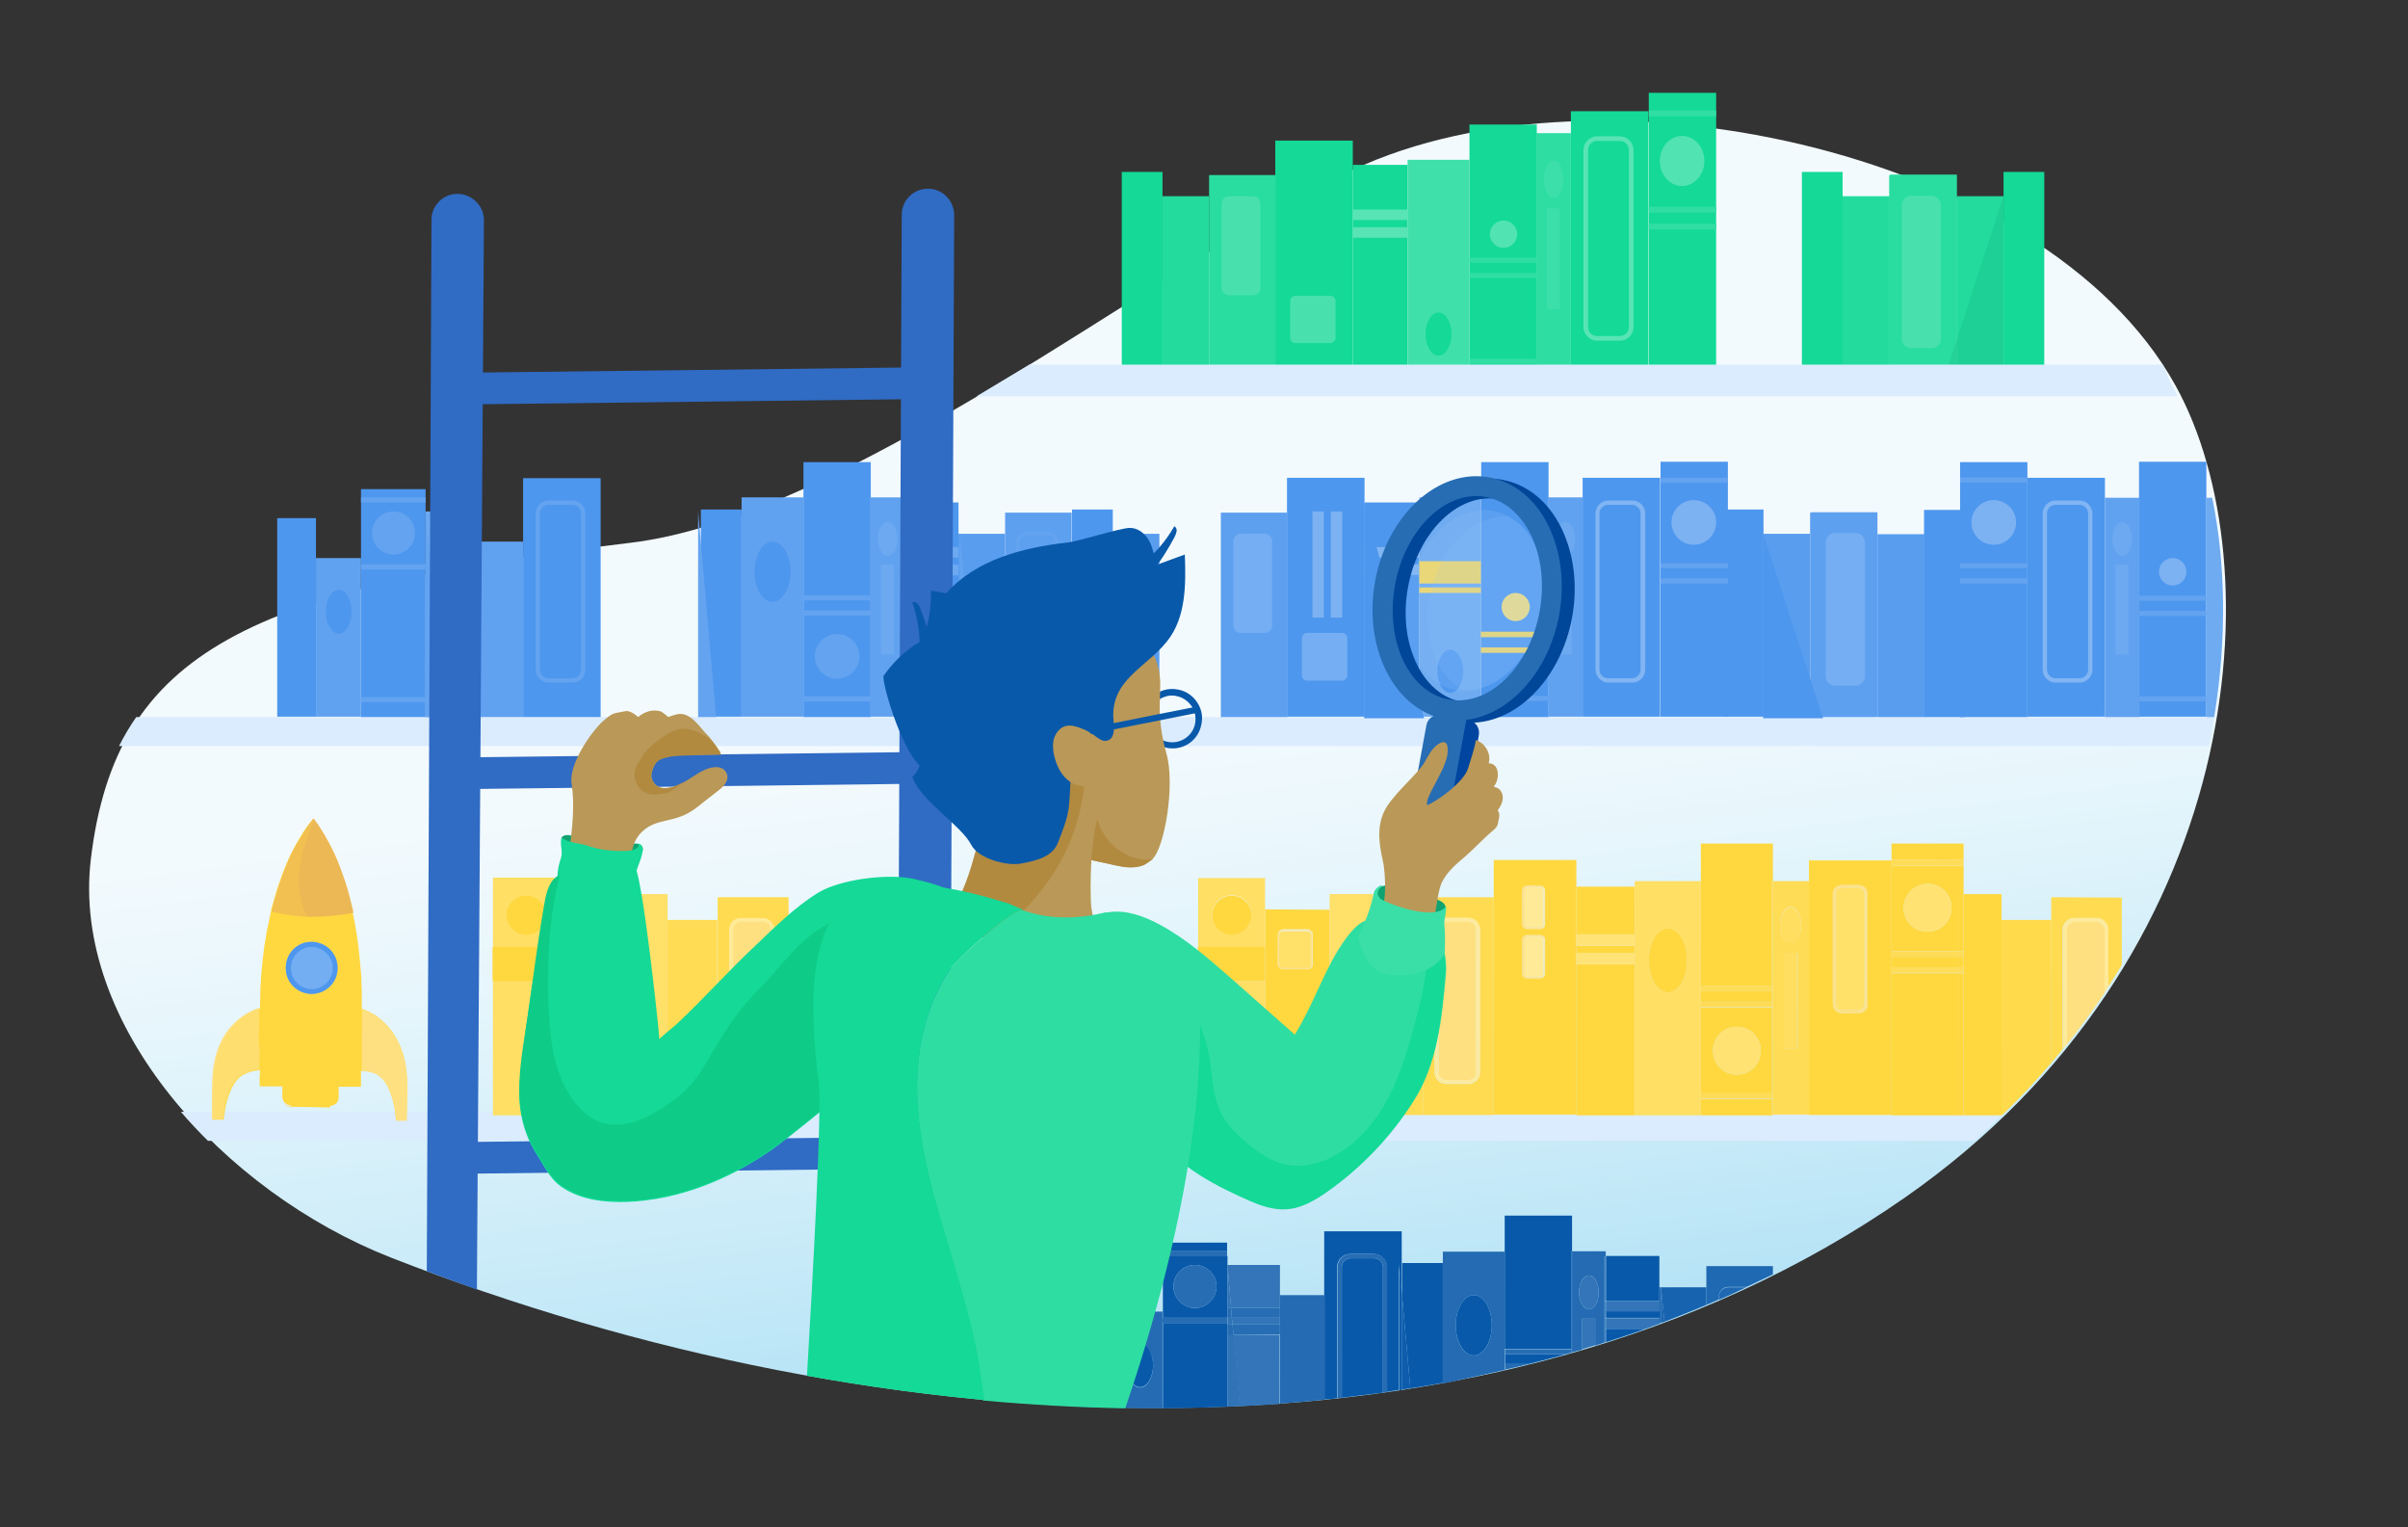 <?xml version="1.0" encoding="utf-8" ?>
<!-- Generator: Adobe Illustrator 24.1.0, SVG Export Plug-In . SVG Version: 6.00 Build 0)  -->
<svg
  version="1.1"
  id="Layer_1"
  xmlns="http://www.w3.org/2000/svg"
  xmlns:xlink="http://www.w3.org/1999/xlink"
  x="0px"
  y="0px"
  viewBox="0 0 615 390"
  style="enable-background:new 0 0 615 390;"
  xml:space="preserve"
>
<rect x="0" y="0" width="615" height="390" fill="#333333" stroke="none"/>
<style type="text/css">
.st0 {
  fill: url(#SVGID_1_);
}
.st1 {
  fill: none;
}
.st2 {
  fill: #dbecfe;
}
.st3 {
  fill: #ffd840;
}
.st4 {
  fill: #ffe068;
}
.st5 {
  fill: #ffe080;
}
.st6 {
  fill: #ffdb51;
}
.st7 {
  fill: #ffea98;
}
.st8 {
  fill: #ffdc53;
}
.st9 {
  fill: #ffdf64;
}
.st10 {
  fill: #4e97ee;
}
.st11 {
  fill: #63a3f0;
}
.st12 {
  fill: #61a2f0;
}
.st13 {
  fill: #6ca9f1;
}
.st14 {
  fill: #5ea0f0;
}
.st15 {
  fill: #599def;
}
.st16 {
  fill: #75aef2;
}
.st17 {
  fill: #81b5f3;
}
.st18 {
  fill: #c5e0fc;
}
.st19 {
  fill: #7cb2f2;
}
.st20 {
  fill: #6fabf1;
}
.st21 {
  fill: #14d997;
}
.st22 {
  fill: #29dca0;
}
.st23 {
  fill: #22db9d;
}
.st24 {
  fill: #48e1ae;
}
.st25 {
  fill: #58e4b5;
}
.st26 {
  fill: #30dea3;
}
.st27 {
  fill: #51e3b2;
}
.st28 {
  fill: #40e0ab;
}
.st29 {
  fill: #2edda2;
}
.st30 {
  fill: #3cdfa9;
}
.st31 {
  opacity: 0.2;
}
.st32 {
  fill: #0fa371;
}
.st33 {
  fill: #ecb855;
}
.st34 {
  fill: #9dbce1;
}
.st35 {
  fill: #ada8a3;
}
.st36 {
  opacity: 0.26;
}
.st37 {
  fill: #73adf2;
}
.st38 {
  fill: #0959aa;
}
.st39 {
  fill: #276db4;
}
.st40 {
  fill: #246bb3;
}
.st41 {
  fill: #3375b8;
}
.st42 {
  fill: #1f68b2;
}
.st43 {
  fill: #1863af;
}
.st44 {
  opacity: 0.2;
  fill: #276db4;
  enable-background: new;
}
.st45 {
  fill: #ffda4b;
}
.st46 {
  fill: #ffe377;
}
.st47 {
  fill: #ffdc57;
}
.st48 {
  fill: #ffe272;
}
.st49 {
  fill: #ffdc55;
}
.st50 {
  fill: #ffde60;
}
.st51 {
  fill: #93c5fa;
}
.st52 {
  opacity: 0.3;
}
.st53 {
  fill: #306bc4;
}
.st54 {
  fill: #004699;
}
.st55 {
  fill: #00459f;
}
.st56 {
  fill: #ba9857;
}
.st57 {
  fill: #3adfa8;
}
.st58 {
  fill: #b18a40;
}
.st59 {
  fill: #0ecc87;
}
  </style>
<g id="Layer_1_1_">
</g>
<g id="Layer_2_1_">
	<g>
		<g>
			
				<linearGradient
          id="SVGID_1_"
          gradientUnits="userSpaceOnUse"
          x1="312.832"
          y1="-50.409"
          x2="269.956"
          y2="193.576"
          gradientTransform="matrix(0.999 4.492839e-02 4.492839e-02 -0.999 16.802 366.215)"
        >
				<stop offset="0.156" style="stop-color:#9EDAF2" />
				<stop offset="0.502" style="stop-color:#C7EAF8" />
				<stop offset="0.823" style="stop-color:#E7F6FC" />
				<stop offset="1" style="stop-color:#F3FAFD" />
			</linearGradient>
			<path
          class="st0"
          d="M555.6,98.4c-33.8-60.9-150.8-85.5-213.2-53.5c-48.8,25-127,87.2-181.4,93.7
				c-96.6,11.6-131.4,27.2-137.8,80.8c-5,42.3,33.8,84.9,76.6,101.7c125.9,49.3,281.2,58.2,386.7-15.3
				C574,244.8,581.1,144.3,555.6,98.4z"
        />
			<g>
				<path
            class="st1"
            d="M22.4,219.4c-2.7,22.8,7.3,45.6,23.8,64.5h466.1c29-28.4,45.2-61.8,51.8-93.5H30.4
					C26.3,198.7,23.7,208.2,22.4,219.4z"
          />
				<path
            class="st1"
            d="M99,321.2c125.9,49.3,281.2,58.2,386.7-15.3c6.6-4.6,12.8-9.5,18.6-14.5H53.1
					C66.2,304.2,82.3,314.6,99,321.2z"
          />
				<path class="st2" d="M564.1,190.5c0.5-2.5,1-4.9,1.4-7.4H34.8c-1.6,2.3-3.1,4.8-4.4,7.4H564.1z" />
				<path
            class="st2"
            d="M53.1,291.3h451.2c2.7-2.4,5.4-4.9,7.9-7.4h-466C48.4,286.5,50.7,288.9,53.1,291.3z"
          />
			</g>
			<g>
				<g>
					<g>
						<rect x="142.4" y="232.2" class="st3" width="17.1" height="52.6" />
					</g>
					<g>
						<path
                class="st4"
                d="M153.8,247.3h-6.3c-0.6,0-1.1-0.5-1.1-1.1v-7.6c0-0.6,0.5-1.1,1.1-1.1h6.3c0.6,0,1.1,0.5,1.1,1.1v7.6
							C154.9,246.8,154.4,247.3,153.8,247.3z"
              />
						<path
                class="st5"
                d="M153.8,247.6h-6.3c-0.7,0-1.3-0.6-1.3-1.3v-7.6c0-0.7,0.6-1.3,1.3-1.3h6.3c0.7,0,1.3,0.6,1.3,1.3v7.6
							C155.1,247,154.5,247.6,153.8,247.6z M147.6,237.8c-0.5,0-0.9,0.4-0.9,0.9v7.6c0,0.5,0.4,0.9,0.9,0.9h6.3
							c0.5,0,0.9-0.4,0.9-0.9v-7.6c0-0.5-0.4-0.9-0.9-0.9H147.6z"
              />
					</g>
				</g>
				<g>
					<rect x="159.5" y="228.3" class="st4" width="11" height="56.4" />
				</g>
				<g>
					<g>
						<rect x="183.3" y="229.1" class="st6" width="18.1" height="55.6" />
					</g>
					<g>
						<path
                class="st5"
                d="M194.8,276.3h-5.6c-1.4,0-2.5-1.1-2.5-2.5v-36.4c0-1.4,1.1-2.5,2.5-2.5h5.6c1.4,0,2.5,1.1,2.5,2.5v36.4
							C197.4,275.2,196.2,276.3,194.8,276.3z"
              />
						<path
                class="st7"
                d="M194.8,276.8h-5.6c-1.7,0-3-1.4-3-3v-36.4c0-1.7,1.4-3,3-3h5.6c1.7,0,3,1.4,3,3v36.4
							C197.9,275.5,196.5,276.8,194.8,276.8z M189.3,235.4c-1.1,0-2,0.9-2,2v36.4c0,1.1,0.9,2,2,2h5.6c1.1,0,2-0.9,2-2v-36.4
							c0-1.1-0.9-2-2-2H189.3z"
              />
					</g>
				</g>
				<g>
					<rect x="170.5" y="234.9" class="st8" width="12.7" height="49.8" />
				</g>
				<g>
					<g>
						<rect x="125.9" y="224.1" class="st9" width="17.1" height="60.7" />
					</g>
					<g>
						<circle class="st3" cx="134.4" cy="233.7" r="5" />
					</g>
					<g>
						<rect x="125.8" y="241.8" class="st3" width="17.2" height="8.7" />
					</g>
				</g>
			</g>
			<rect x="70.8" y="132.3" class="st10" width="9.9" height="50.7" />
			<g>
				<rect x="133.6" y="122.1" class="st10" width="19.8" height="61" />
			</g>
			<g>
				<g>
					<path
              class="st11"
              d="M146.2,174.3h-6.1c-1.8,0-3.3-1.5-3.3-3.3v-39.9c0-1.8,1.5-3.3,3.3-3.3h6.1c1.8,0,3.3,1.5,3.3,3.3V171
						C149.5,172.9,148,174.3,146.2,174.3z M140.1,128.9c-1.2,0-2.2,1-2.2,2.2V171c0,1.2,1,2.2,2.2,2.2h6.1c1.2,0,2.2-1,2.2-2.2
						v-39.9c0-1.2-1-2.2-2.2-2.2L140.1,128.9L140.1,128.9z"
            />
				</g>
			</g>
			<rect x="122.1" y="138.3" class="st12" width="11.5" height="44.8" />
			<g>
				<rect x="108.7" y="130.6" class="st13" width="13.4" height="52.5" />
			</g>
			<g>
				<rect x="108.7" y="141.5" class="st11" width="13.4" height="2.6" />
			</g>
			<g>
				<rect x="108.7" y="145.8" class="st11" width="13.4" height="2.6" />
			</g>
			<g>
				<rect x="92.2" y="124.9" class="st10" width="16.5" height="58.2" />
			</g>
			<g>
				<rect x="92.2" y="127" class="st11" width="16.5" height="1.3" />
			</g>
			<g>
				<rect x="92.2" y="144.1" class="st11" width="16.5" height="1.3" />
			</g>
			<g>
				<rect x="92.2" y="178" class="st11" width="16.5" height="1.3" />
			</g>
			<g>
				<circle class="st11" cx="100.5" cy="136.1" r="5.5" />
			</g>
			<g>
				<rect x="80.7" y="142.5" class="st12" width="11.5" height="40.5" />
			</g>
			<g>
				<ellipse class="st10" cx="86.5" cy="156.2" rx="3.3" ry="5.6" />
			</g>
			<rect x="179" y="130.1" class="st10" width="10.4" height="52.9" />
			<g>
				<rect x="256.7" y="130.9" class="st14" width="17" height="52.2" />
			</g>
			<g>
				<path
            class="st11"
            d="M267.5,175.6h-5.2c-1.6,0-2.8-1.3-2.8-2.8v-34.2c0-1.6,1.3-2.8,2.8-2.8h5.2c1.6,0,2.8,1.3,2.8,2.8v34.2
					C270.3,174.3,269.1,175.6,267.5,175.6z M262.3,136.7c-1,0-1.9,0.8-1.9,1.9v34.2c0,1,0.8,1.9,1.9,1.9h5.2c1,0,1.9-0.8,1.9-1.9
					v-34.2c0-1-0.8-1.9-1.9-1.9H262.3z"
          />
			</g>
			<rect x="244.7" y="136.3" class="st15" width="12" height="46.7" />
			<g>
				<rect x="230.8" y="128.3" class="st10" width="14" height="54.7" />
			</g>
			<g>
				<rect x="230.8" y="139.7" class="st13" width="14" height="2.7" />
			</g>
			<g>
				<rect x="230.8" y="144.2" class="st13" width="14" height="2.7" />
			</g>
			<g>
				<rect x="205.2" y="118" class="st10" width="17.2" height="65.1" />
			</g>
			<g>
				<rect x="205.2" y="155.9" class="st11" width="17.2" height="1.3" />
			</g>
			<g>
				<rect x="205.2" y="152" class="st11" width="17.2" height="1.3" />
			</g>
			<g>
				<rect x="205.2" y="177.8" class="st11" width="17.2" height="1.3" />
			</g>
			<g>
				<circle class="st11" cx="213.8" cy="167.6" r="5.7" />
			</g>
			<g>
				<rect x="189.4" y="127" class="st12" width="15.8" height="56" />
			</g>
			<g>
				<ellipse class="st10" cx="197.3" cy="146" rx="4.6" ry="7.7" />
			</g>
			<g>
				<rect x="222.2" y="127" class="st12" width="8.8" height="56" />
			</g>
			<g>
				<rect x="225" y="144.2" class="st13" width="3.3" height="22.9" />
			</g>
			<g>
				<ellipse class="st13" cx="226.7" cy="137.6" rx="2.5" ry="4.3" />
			</g>
			<polygon class="st11" points="108.7,130.6 108.7,183.1 113.3,183.1 			" />
			<polygon class="st11" points="178.3,130.6 178.3,183.1 182.9,183.1 			" />
			<polygon class="st11" points="245.1,136.1 245.1,183.1 249.7,183.1 			" />
			<g>
				<rect x="328.7" y="122" class="st10" width="19.8" height="61" />
			</g>
			<g>
				<path
            class="st16"
            d="M342.7,173.8h-8.8c-0.8,0-1.4-0.6-1.4-1.4V163c0-0.8,0.6-1.4,1.4-1.4h8.8c0.8,0,1.4,0.6,1.4,1.4v9.3
					C344.1,173.1,343.5,173.8,342.7,173.8z"
          />
			</g>
			<g>
				<rect x="404.2" y="122" class="st10" width="19.8" height="61" />
			</g>
			<g>
				<path
            class="st17"
            d="M416.9,174.3h-6.1c-1.8,0-3.3-1.5-3.3-3.3v-39.9c0-1.8,1.5-3.3,3.3-3.3h6.1c1.8,0,3.3,1.5,3.3,3.3V171
					C420.2,172.8,418.7,174.3,416.9,174.3z M410.7,128.9c-1.2,0-2.2,1-2.2,2.2V171c0,1.2,1,2.2,2.2,2.2h6.1c1.2,0,2.2-1,2.2-2.2
					v-39.9c0-1.2-1-2.2-2.2-2.2L410.7,128.9L410.7,128.9z"
          />
			</g>
			<rect x="273.8" y="130.1" class="st10" width="10.4" height="52.9" />
			<g>
				<rect x="311.8" y="130.9" class="st14" width="17" height="52.2" />
			</g>
			<g>
				<path
            class="st16"
            d="M323,161.6h-6.1c-1.1,0-1.9-0.9-1.9-1.9v-21.5c0-1.1,0.9-1.9,1.9-1.9h6.1c1.1,0,1.9,0.9,1.9,1.9v21.5
					C325,160.7,324.1,161.6,323,161.6z"
          />
			</g>
			<rect x="284.1" y="136.3" class="st15" width="12" height="46.7" />
			<rect x="440" y="130.1" class="st10" width="10.4" height="52.9" />
			<g>
				<rect x="462.3" y="130.9" class="st14" width="17" height="52.2" />
			</g>
			<g>
				<path
            class="st10"
            d="M473.1,175.1h-5.2c-1.3,0-2.4-1.1-2.4-2.4v-34.2c0-1.3,1.1-2.4,2.4-2.4h5.2c1.3,0,2.4,1.1,2.4,2.4v34.2
					C475.5,174,474.4,175.1,473.1,175.1z"
          />
				<path
            class="st18"
            d="M473.1,175.6h-5.2c-1.6,0-2.8-1.3-2.8-2.8v-34.2c0-1.6,1.3-2.8,2.8-2.8h5.2c1.6,0,2.8,1.3,2.8,2.8v34.2
					C475.9,174.3,474.7,175.6,473.1,175.6z M467.9,136.7c-1,0-1.9,0.8-1.9,1.9v34.2c0,1,0.8,1.9,1.9,1.9h5.2c1,0,1.9-0.8,1.9-1.9
					v-34.2c0-1-0.8-1.9-1.9-1.9H467.9z"
          />
			</g>
			<rect x="450.3" y="136.3" class="st15" width="12" height="46.7" />
			<g>
				<rect x="348.5" y="128.3" class="st10" width="14" height="54.7" />
			</g>
			<g>
				<rect x="348.5" y="139.7" class="st17" width="14" height="2.7" />
			</g>
			<g>
				<rect x="348.5" y="144.1" class="st17" width="14" height="2.7" />
			</g>
			<g>
				<rect x="378.3" y="118" class="st10" width="17.2" height="65.1" />
			</g>
			<g>
				<rect x="378.3" y="177.7" class="st11" width="17.2" height="1.3" />
			</g>
			<g>
				<rect x="424.1" y="117.9" class="st10" width="17.2" height="65.1" />
			</g>
			<g>
				<rect x="424.1" y="143.8" class="st11" width="17.2" height="1.3" />
			</g>
			<g>
				<rect x="424.1" y="147.7" class="st11" width="17.2" height="1.3" />
			</g>
			<g>
				<rect x="424.1" y="122" class="st11" width="17.2" height="1.3" />
			</g>
			<g>
				<circle class="st19" cx="432.6" cy="133.4" r="5.7" />
			</g>
			<g>
				<rect x="362.5" y="127" class="st20" width="15.8" height="56" />
			</g>
			<g>
				<ellipse class="st10" cx="370.4" cy="171.4" rx="3.3" ry="5.5" />
			</g>
			<g>
				<rect x="395.4" y="127" class="st12" width="8.8" height="56" />
			</g>
			<g>
				<rect x="398.1" y="144.2" class="st13" width="3.3" height="22.9" />
			</g>
			<g>
				<ellipse class="st13" cx="399.8" cy="137.6" rx="2.5" ry="4.3" />
			</g>
			<g>
				<rect x="517.8" y="122" class="st10" width="19.8" height="61" />
			</g>
			<g>
				<path
            class="st17"
            d="M531.1,174.3H525c-1.8,0-3.3-1.5-3.3-3.3v-39.9c0-1.8,1.5-3.3,3.3-3.3h6.1c1.8,0,3.3,1.5,3.3,3.3V171
					C534.4,172.9,532.9,174.3,531.1,174.3z M525,128.9c-1.2,0-2.2,1-2.2,2.2V171c0,1.2,1,2.2,2.2,2.2h6.1c1.2,0,2.2-1,2.2-2.2v-39.9
					c0-1.2-1-2.2-2.2-2.2L525,128.9L525,128.9z"
          />
			</g>
			<rect x="491.4" y="130.2" class="st10" width="10.4" height="52.9" />
			<g>
				<rect x="462.5" y="130.8" class="st14" width="17" height="52.2" />
			</g>
			<g>
				<path
            class="st16"
            d="M468.7,175.1h5.2c1.3,0,2.4-1.1,2.4-2.4v-34.2c0-1.3-1.1-2.4-2.4-2.4h-5.2c-1.3,0-2.4,1.1-2.4,2.4v34.2
					C466.3,174.1,467.4,175.1,468.7,175.1z"
          />
			</g>
			<rect x="479.5" y="136.4" class="st15" width="12" height="46.7" />
			<g>
				<rect x="546.3" y="117.9" class="st10" width="17.2" height="65.1" />
			</g>
			<g>
				<rect x="546.3" y="156" class="st11" width="17.2" height="1.3" />
			</g>
			<g>
				<rect x="546.3" y="152.1" class="st11" width="17.2" height="1.3" />
			</g>
			<g>
				<rect x="546.3" y="177.8" class="st11" width="17.2" height="1.3" />
			</g>
			<g>
				<circle class="st19" cx="554.9" cy="146" r="3.5" />
			</g>
			<g>
				<rect x="500.6" y="118" class="st10" width="17.2" height="65.1" />
			</g>
			<g>
				<rect x="500.6" y="143.8" class="st11" width="17.2" height="1.3" />
			</g>
			<g>
				<rect x="500.6" y="147.7" class="st11" width="17.2" height="1.3" />
			</g>
			<g>
				<rect x="500.6" y="121.9" class="st11" width="17.2" height="1.3" />
			</g>
			<g>
				<circle class="st19" cx="509.2" cy="133.4" r="5.7" />
			</g>
			<g>
				<rect x="537.6" y="127.1" class="st12" width="8.8" height="56" />
			</g>
			<g>
				<rect x="540.3" y="144.2" class="st13" width="3.3" height="22.9" />
			</g>
			<g>
				<ellipse class="st13" cx="542" cy="137.6" rx="2.5" ry="4.3" />
			</g>
			<polygon class="st10" points="284.1,136 284.1,183 291.6,183 			" />
			<polygon class="st10" points="348.4,128.3 348.4,183.4 363.7,183.4 			" />
			<polygon class="st10" points="450.3,136.2 450.3,183.4 465.6,183.4 			" />
			<rect x="335.2" y="130.6" class="st19" width="2.9" height="27.1" />
			<rect x="339.9" y="130.6" class="st19" width="2.9" height="27.1" />
			<g>
				<g>
					<rect x="511.7" y="43.9" class="st21" width="10.4" height="52.9" />
				</g>
				<g>
					<g>
						<rect x="482.8" y="44.6" class="st22" width="17" height="52.2" />
					</g>
					<g>
						<path
                class="st21"
                d="M488.9,88.9h5.2c1.3,0,2.4-1.1,2.4-2.4V52.4c0-1.3-1.1-2.4-2.4-2.4h-5.2c-1.3,0-2.4,1.1-2.4,2.4v34.2
							C486.6,87.8,487.6,88.9,488.9,88.9z"
              />
						<path
                class="st18"
                d="M494.2,89.4H489c-1.6,0-2.8-1.3-2.8-2.8V52.4c0-1.6,1.3-2.8,2.8-2.8h5.2c1.6,0,2.8,1.3,2.8,2.8v34.2
							C497,88.1,495.7,89.4,494.2,89.4z M488.9,50.5c-1,0-1.9,0.8-1.9,1.9v34.2c0,1,0.8,1.9,1.9,1.9h5.2c1,0,1.9-0.8,1.9-1.9V52.4
							c0-1-0.8-1.9-1.9-1.9H488.9z"
              />
					</g>
				</g>
				<g>
					<rect x="499.7" y="50.1" class="st23" width="12" height="46.7" />
				</g>
				<g>
					<g>
						<rect x="325.7" y="35.9" class="st21" width="19.8" height="61" />
					</g>
					<g>
						<path
                class="st24"
                d="M339.7,87.6h-8.8c-0.8,0-1.4-0.6-1.4-1.4v-9.3c0-0.8,0.6-1.4,1.4-1.4h8.8c0.8,0,1.4,0.6,1.4,1.4v9.3
							C341.1,86.9,340.5,87.6,339.7,87.6z"
              />
					</g>
				</g>
				<g>
					<g>
						<rect x="401.2" y="28.4" class="st21" width="19.8" height="68.5" />
					</g>
					<g>
						<path
                class="st25"
                d="M413.7,87h-5.8c-1.9,0-3.5-1.6-3.5-3.5V38.3c0-1.9,1.6-3.5,3.5-3.5h5.8c1.9,0,3.5,1.6,3.5,3.5v45.2
							C417.2,85.5,415.6,87,413.7,87z M407.9,36c-1.3,0-2.3,1-2.3,2.3v45.2c0,1.3,1,2.3,2.3,2.3h5.8c1.3,0,2.3-1,2.3-2.3V38.3
							c0-1.3-1-2.3-2.3-2.3H407.9z"
              />
					</g>
				</g>
				<g>
					<rect x="286.5" y="43.9" class="st21" width="10.4" height="52.9" />
				</g>
				<g>
					<g>
						<rect x="308.8" y="44.7" class="st22" width="17" height="52.2" />
					</g>
					<g>
						<path
                class="st24"
                d="M320,75.4h-6.1c-1.1,0-1.9-0.9-1.9-1.9V52c0-1.1,0.9-1.9,1.9-1.9h6.1c1.1,0,1.9,0.9,1.9,1.9v21.5
							C322,74.5,321.1,75.4,320,75.4z"
              />
					</g>
				</g>
				<g>
					<rect x="296.8" y="50.1" class="st23" width="12" height="46.7" />
				</g>
				<g>
					<rect x="460.2" y="43.9" class="st21" width="10.4" height="52.9" />
				</g>
				<g>
					<g>
						<rect x="482.5" y="44.7" class="st22" width="17" height="52.2" />
					</g>
					<g>
						<path
                class="st24"
                d="M493.3,88.9h-5.2c-1.3,0-2.4-1.1-2.4-2.4V52.4c0-1.3,1.1-2.4,2.4-2.4h5.2c1.3,0,2.4,1.1,2.4,2.4v34.2
							C495.7,87.9,494.6,88.9,493.3,88.9z"
              />
					</g>
				</g>
				<g>
					<rect x="470.6" y="50.1" class="st23" width="12" height="46.7" />
				</g>
				<g>
					<g>
						<rect x="345.5" y="42.1" class="st21" width="14" height="54.7" />
					</g>
					<g>
						<rect x="345.5" y="53.5" class="st25" width="14" height="2.7" />
					</g>
					<g>
						<rect x="345.5" y="58" class="st25" width="14" height="2.7" />
					</g>
				</g>
				<g>
					<g>
						<rect x="375.3" y="31.8" class="st21" width="17.2" height="65.1" />
					</g>
					<g>
						<rect x="375.3" y="69.7" class="st26" width="17.2" height="1.3" />
					</g>
					<g>
						<rect x="375.3" y="65.8" class="st26" width="17.2" height="1.3" />
					</g>
					<g>
						<rect x="375.3" y="91.6" class="st26" width="17.2" height="1.3" />
					</g>
					<g>
						<circle class="st27" cx="384" cy="59.8" r="3.5" />
					</g>
				</g>
				<g>
					<g>
						<rect x="421.1" y="23.7" class="st21" width="17.2" height="73.1" />
					</g>
					<g>
						<rect x="421.1" y="52.8" class="st26" width="17.2" height="1.5" />
					</g>
					<g>
						<rect x="421.1" y="57.1" class="st26" width="17.2" height="1.5" />
					</g>
					<g>
						<rect x="421.1" y="28.2" class="st26" width="17.2" height="1.5" />
					</g>
					<g>
						<ellipse class="st27" cx="429.6" cy="41.1" rx="5.7" ry="6.4" />
					</g>
				</g>
				<g>
					<g>
						<rect x="359.5" y="40.8" class="st28" width="15.8" height="56" />
					</g>
					<g>
						<ellipse class="st21" cx="367.4" cy="85.3" rx="3.3" ry="5.5" />
					</g>
				</g>
				<g>
					<g>
						<rect x="392.4" y="34" class="st29" width="8.8" height="62.9" />
					</g>
					<g>
						<rect x="395.1" y="53.2" class="st30" width="3.3" height="25.7" />
					</g>
					<g>
						<ellipse class="st30" cx="396.8" cy="45.8" rx="2.5" ry="4.8" />
					</g>
				</g>
				<g class="st31">
					<polygon class="st32" points="511.7,50 511.7,97.2 496.4,97.2 					" />
				</g>
			</g>
			<g>
				<g>
					<g>
						<path
                class="st3"
                d="M84.4,282.8c-0.1-0.1-0.1-0.3-0.1-0.4c0.2,0,0.3,0,0.5-0.1c1-0.2,1.7-1.1,1.7-2.1c0-0.9,0-1.8,0-2.7
							c0.1,0,0.1,0,0.2,0c1.7,0,3.5,0,5.2,0H92c0.2,0,0.2,0,0.2-0.2c0-0.3,0-0.6,0-0.9c0-1,0-2,0-3c1.4,0,3.7,0.4,4.7,1.3
							c0.9,0.7,1.6,1.7,2.1,2.7c0.6,1.2,1.1,2.6,1.4,3.9c0.4,1.5,0.6,2.9,0.7,4.4c0,0.3,0,0.3,0.3,0.3c0.7,0,0.3,0,1,0
							c0.4,0,0.8,0,1.2,0c0.2,0,0.2,0,0.2-0.2v-0.1c0-1.5,0-3,0.1-4.5c0-1.8,0.1-3.7,0-5.5c-0.1-1.2-0.2-2.3-0.3-3.5
							c-0.3-2.1-0.9-4.1-1.8-5.9c-1.4-3-3.4-5.4-6.2-7.2c-1-0.6-2-1.1-3.2-1.5c0-1.5,0-3.1,0-4.6c0-0.8-0.1-1.6-0.1-2.4
							c0-0.3,0-0.7,0-1c-0.1-1.1-0.2-2.3-0.3-3.4c-0.1-1-0.2-2.1-0.3-3.1c-0.1-0.8-0.2-1.7-0.3-2.5c-0.2-1.5-0.4-2.9-0.7-4.4
							c-0.1-0.6-0.2-1.1-0.3-1.7c-0.1-0.4-0.2-0.9-0.3-1.3c0-0.2,0-0.3-0.1-0.5c-0.6-2.5-1.2-5-2-7.4c-0.8-2.6-1.8-5.2-3-7.7
							c-1.3-2.9-2.9-5.6-4.8-8.1c-0.1-0.1-0.1-0.2-0.2-0.3s-0.1-0.1-0.2,0s-0.1,0.2-0.2,0.3c-0.7,0.9-1.4,1.9-2.1,2.9
							c-0.6,1-1.2,2-1.8,3c-0.4,0.7-0.7,1.4-1.1,2c-0.6,1.2-1.2,2.5-1.7,3.8c-0.6,1.4-1.1,2.8-1.6,4.3c-0.4,1.1-0.8,2.3-1.1,3.5
							c-0.3,0.9-0.5,1.9-0.8,2.8c-0.1,0.4-0.2,0.7-0.2,1.1c0,0.1-0.1,0.2-0.1,0.3c-0.1,0.6-0.3,1.3-0.4,1.9c-0.2,1-0.4,1.9-0.6,2.9
							c-0.2,1.2-0.4,2.5-0.6,3.7c-0.1,1.1-0.3,2.1-0.4,3.2c-0.1,1-0.2,2.1-0.3,3.1c-0.1,1-0.2,2-0.2,3c-0.1,0.8-0.1,1.5-0.1,2.3
							c0,1.1-0.1,2.3-0.1,3.4c0,0.3,0,0.6,0,0.8c-0.3,0-0.5,0.1-0.7,0.2c-2.5,0.9-4.6,2.4-6.3,4.3s-2.8,4-3.7,6.3
							c-0.5,1.6-0.9,3.2-1.1,4.9c-0.1,1-0.2,1.9-0.2,2.9c-0.1,2.1-0.1,4.3-0.1,6.4c0,1,0,2,0,3.1c0,0.3,0,0.3,0.2,0.3
							c1.1,0,1.2,0,2.3,0c0.2,0,0.2,0,0.3-0.2c0-0.5,0.1-1,0.2-1.5c0.2-1.7,0.6-3.3,1.2-4.9c0.5-1.3,1.1-2.5,2-3.6
							c1.2-1.5,3.9-2.4,5.9-2.4c0,0.5,0,1.1-0.1,1.6c0,0.7,0,1.4,0,2.1c0,0.4,0,0.4,0.4,0.4c1.8,0,3.6,0,5.4,0c0,0.8,0,1.7,0,2.5
							c0,0.7,0.2,1.3,0.8,1.8c0.4,0.3,0.9,0.5,1.4,0.6c0,0.1,0,0.2-0.1,0.3"
              />
					</g>
					<g>
						<path
                class="st33"
                d="M90.2,233.1c0,0-4.9,1-10.4,1s-10.4-1.3-10.4-1.3c0-0.4,0.2-0.7,0.2-1.1c0.2-0.9,0.5-1.9,0.8-2.8
							c0.3-1.2,0.7-2.3,1.1-3.5c0.5-1.4,1-2.9,1.6-4.3c0.5-1.3,1.1-2.6,1.7-3.8c0.4-0.7,0.7-1.4,1.1-2c0.6-1,1.2-2,1.8-3
							c0.6-1,1.3-2,2.1-2.9c0.1-0.1,0.1-0.2,0.2-0.3s0.1-0.1,0.2,0s0.1,0.2,0.2,0.3c1.9,2.5,3.4,5.3,4.8,8.1c1.2,2.5,2.1,5.1,3,7.7
							c0.8,2.4,1.4,4.9,2,7.4C90.2,232.8,90.2,233,90.2,233.1z"
              />
					</g>
					<g>
						<path
                class="st5"
                d="M66.3,267.6c0,0.1,0,0.3,0,0.4c0,1.7,0,3.5-0.1,5.2c-2,0-4.7,0.9-5.9,2.4c-0.9,1.1-1.5,2.3-2,3.6
							c-0.6,1.6-1,3.2-1.2,4.9c-0.1,0.5-0.1,1-0.2,1.5c0,0.2,0,0.2-0.3,0.2c-1.1,0-1.2,0-2.3,0c-0.2,0-0.2,0-0.2-0.3c0-1,0-2,0-3.1
							c0-2.1,0-4.3,0.1-6.4c0-1,0.1-1.9,0.2-2.9c0.2-1.7,0.6-3.3,1.1-4.9c0.8-2.3,2-4.5,3.7-6.3c1.8-1.9,3.8-3.4,6.3-4.3
							c0.2-0.1,0.5-0.2,0.7-0.2c0,0.1,0,0.3,0,0.4c0,2.3,0,4.6-0.1,6.9v0.1l0,0c0,0,0,0,0,0.1c0,0.5,0,1.1,0,1.6c0,0,0,0,0,0.1
							s0,0.3,0,0.4v0.1C66.3,267.3,66.3,267.5,66.3,267.6z"
              />
					</g>
					<g>
						<path
                class="st5"
                d="M92.4,273.5c0-0.1,0-0.3,0-0.4c0-1.6,0-3.1,0-4.7c0-0.1,0-0.2,0-0.3c0-0.9,0-1.8,0-2.7v-0.1
							c0-0.6,0-1.3,0-1.9c0.1-1.8,0-3.5,0.1-5.3c0-0.1,0-0.2,0-0.3c1.1,0.3,2.2,0.8,3.2,1.5c2.8,1.8,4.8,4.2,6.2,7.2
							c0.9,1.9,1.5,3.9,1.8,5.9c0.2,1.2,0.3,2.3,0.3,3.5c0.1,1.8,0,3.7,0,5.5c0,1.5,0,3-0.1,4.5v0.1c0,0.2,0,0.2-0.2,0.2
							c-0.4,0-0.8,0-1.2,0c-0.7,0-0.3,0-1,0c-0.3,0-0.3,0-0.3-0.3c-0.1-1.5-0.3-3-0.7-4.4c-0.3-1.4-0.8-2.7-1.4-3.9
							c-0.5-1-1.2-2-2.1-2.7C96,273.9,93.7,273.5,92.4,273.5z"
              />
					</g>
					<g>
						<path
                class="st34"
                d="M79.5,253.8c3.8,0,6.6-3,6.7-6.4c0.1-3.7-2.8-6.8-6.5-6.9c-3.7-0.1-6.6,2.8-6.7,6.4
							C72.9,250.7,75.8,253.7,79.5,253.8z"
              />
					</g>
					<g>
						<path class="st35" d="M66.3,267.1v0.1C66.3,267.2,66.3,267.2,66.3,267.1z" />
					</g>
					<g>
						<path
                class="st35"
                d="M66.3,266.6C66.3,266.6,66.4,266.7,66.3,266.6C66.4,266.7,66.3,266.7,66.3,266.6
							C66.3,266.7,66.3,266.7,66.3,266.6z"
              />
					</g>
					<g>
						<path class="st35" d="M66.4,264.9C66.4,265,66.4,265,66.4,264.9C66.4,265,66.4,265,66.4,264.9z" />
					</g>
					<g class="st36">
						<path
                class="st3"
                d="M72.1,277.4c0,1.4-0.1,4.4,1.3,5.2c1,0.6,2.2-0.1,3.1-0.9c1.8-1.7,3.1-3.9,4.3-6.1
							c5.6-11.1,6.3-24.9,0.7-36c-1.5-2.9-3.3-5.6-4.3-8.6c-1.2-3.5-1.1-7.4-0.4-11c0.7-3.7,2-7.2,3.3-10.6c-1.8,1.7-3,3.9-4.2,6
							c-0.4,0.7-0.7,1.4-1.1,2c-0.6,1.2-1.2,2.5-1.7,3.8c-0.6,1.4-1.1,2.8-1.6,4.3c-0.4,1.1-0.8,2.3-1.1,3.5
							c-0.3,0.9-0.5,1.9-0.8,2.8c-0.1,0.4-0.2,0.7-0.2,1.1c0,0.1-0.1,0.2-0.1,0.3c-0.1,0.6-0.3,1.3-0.4,1.9c-0.2,1-0.4,1.9-0.6,2.9
							c-0.2,1.2-0.4,2.5-0.6,3.7c-0.1,1.1-0.3,2.1-0.4,3.2c-0.1,1-0.2,2.1-0.3,3.1c-0.1,1-0.2,2-0.2,3c-0.1,0.8-0.1,1.5-0.1,2.3
							c0,1.1-0.1,2.3-0.1,3.4c0,0.3,0,0.6,0,0.8c-0.3,0-0.5,0.1-0.7,0.2c-2.5,0.9-4.6,2.4-6.3,4.3s-2.8,4-3.7,6.3
							c-0.5,1.6-0.9,3.2-1.1,4.9c-0.1,1-0.2,1.9-0.2,2.9c-0.1,2.1-0.1,4.3-0.1,6.4c0,1,0,2,0,3.1c0,0.3,0,0.3,0.2,0.3
							c1.1,0,1.2,0,2.3,0c0.2,0,0.2,0,0.3-0.2c0-0.5,0.1-1,0.2-1.5c0.2-1.7,0.6-3.3,1.2-4.9c0.5-1.3,1.1-2.5,2-3.6
							c1.2-1.5,3.9-2.4,5.9-2.4c0,0.5,0,1.1-0.1,1.6c0,0.7,0,1.4,0,2.1c0,0.4,0,0.4,0.4,0.4C68.5,277.4,70.3,277.4,72.1,277.4z"
              />
					</g>
					<g>
						<path
                class="st10"
                d="M79.5,253.8c-3.7-0.1-6.7-3.1-6.5-6.9c0.1-3.6,3-6.5,6.7-6.4c3.8,0.1,6.7,3.2,6.5,6.9
							C86.2,250.8,83.3,253.8,79.5,253.8z"
              />
					</g>
					<g>
						<path
                class="st37"
                d="M79.6,252.6c-3-0.1-5.4-2.5-5.3-5.6c0.1-2.9,2.4-5.2,5.4-5.2c3,0.1,5.4,2.6,5.3,5.6
							C84.9,250.1,82.6,252.6,79.6,252.6z"
              />
					</g>
				</g>
			</g>
			<g>
				<path class="st38" d="M285.5,334.9v-10.2h-9.9v34.5c3.3,0.1,6.6,0.2,9.9,0.3V334.9z" />
				<path
            class="st38"
            d="M353.2,323.5c0-1.2-1-2.2-2.2-2.2h-6.1c-1.2,0-2.2,1-2.2,2.2v33.4c3.5-0.4,7-0.9,10.5-1.3L353.2,323.5
					L353.2,323.5z"
          />
				<path
            class="st38"
            d="M341.5,357v-33.5c0-1.8,1.5-3.3,3.3-3.3h6.1c1.8,0,3.3,1.5,3.3,3.3v31.9c1-0.2,2.1-0.3,3.1-0.5v-32
					l0.7,8.2v-8.6v-8.1h-19.8v16.2v26.7C339.4,357.3,340.5,357.2,341.5,357z"
          />
				<path
            class="st39"
            d="M351,320.2h-6.1c-1.8,0-3.3,1.5-3.3,3.3V357c0.4,0,0.7-0.1,1.1-0.1v-33.4c0-1.2,1-2.2,2.2-2.2h6.1
					c1.2,0,2.2,1,2.2,2.2v32.1c0.4-0.1,0.7-0.1,1.1-0.2v-31.9C354.3,321.7,352.8,320.2,351,320.2z"
          />
				<path class="st40" d="M326.9,336.5v1.7v2.6v17.6c3.8-0.3,7.7-0.6,11.5-1v-26.7h-11.5v3.3V336.5z" />
				<path class="st41" d="M315,340.8l1.6,18.3c3.4-0.2,6.8-0.4,10.2-0.6v-17.6L315,340.8L315,340.8z" />
				<polygon class="st41" points="314.8,338.2 326.9,338.2 326.9,336.5 314.6,336.5 				" />
				<polygon class="st41" points="326.9,333.9 326.9,330.7 326.9,323 313.5,323 314.4,333.9 				" />
				<polygon class="st39" points="326.9,336.5 326.9,333.9 314.4,333.9 314.6,336.5 				" />
				<polygon class="st39" points="315,340.8 326.9,340.8 326.9,338.2 314.8,338.2 				" />
				<path
            class="st38"
            d="M313.5,336.5v-2.6v-11v-2.2H297v14.2v1.6H313.5z M305.2,323c3,0,5.5,2.5,5.5,5.5s-2.5,5.5-5.5,5.5
					s-5.5-2.5-5.5-5.5C299.7,325.4,302.2,323,305.2,323z"
          />
				<path class="st38" d="M313.5,338.2v-0.4H297v21.8c5.5,0,11-0.2,16.5-0.4v-18.4V338.2z" />
				<rect x="296.9" y="317.3" class="st38" width="16.5" height="2.2" />
				<rect x="296.9" y="319.5" class="st39" width="16.5" height="1.3" />
				<rect x="296.9" y="336.5" class="st39" width="16.5" height="1.3" />
				<circle class="st39" cx="305.2" cy="328.5" r="5.5" />
				<path
            class="st40"
            d="M296.9,359.6v-21.8v-1.3v-1.6h-11.5v24.6C289.3,359.6,293.1,359.6,296.9,359.6z M291.2,343.1
					c1.8,0,3.3,2.5,3.3,5.6s-1.5,5.6-3.3,5.6s-3.3-2.5-3.3-5.6S289.4,343.1,291.2,343.1z"
          />
				<path
            class="st38"
            d="M291.2,354.2c1.8,0,3.3-2.5,3.3-5.6s-1.5-5.6-3.3-5.6s-3.3,2.5-3.3,5.6S289.4,354.2,291.2,354.2z"
          />
				<path class="st38" d="M360.2,354.5c2.8-0.4,5.5-0.9,8.3-1.4v-30.6h-10.4v8.6L360.2,354.5z" />
				<path
            class="st42"
            d="M435.8,323.3v5.4v4.5c1.1-0.5,2.2-0.9,3.2-1.4V331c0-1.3,1.1-2.4,2.4-2.4h4.7c2.2-1.1,4.5-2.1,6.7-3.2
					v-2.1H435.8z"
          />
				<path
            class="st42"
            d="M441.4,328.7c-1.3,0-2.4,1.1-2.4,2.4v0.8c2.4-1,4.7-2.1,7-3.2L441.4,328.7L441.4,328.7z"
          />
				<path class="st43" d="M423.8,334.8v1.7v1.4c0.1,0,0.2-0.1,0.4-0.1v-9.1h-0.4v3.4V334.8z" />
				<path class="st43" d="M435.8,333.2v-4.5h-11.6l0.9,8.8C428.7,336.1,432.3,334.7,435.8,333.2z" />
				<path class="st38" d="M410.2,342.7c3.4-1.1,6.8-2.2,10.1-3.4h-10.1V342.7z" />
				<rect x="410.2" y="334.8" class="st38" width="13.7" height="1.7" />
				<polygon class="st38" points="423.8,332.2 423.8,328.7 423.8,320.7 410.2,320.7 410.2,332.2 				" />
				<rect x="410.2" y="332.2" class="st41" width="13.7" height="2.7" />
				<path
            class="st41"
            d="M410.2,336.6v2.7h10.1c1.2-0.4,2.4-0.9,3.6-1.3v-1.4L410.2,336.6L410.2,336.6z"
          />
				<path class="st38" d="M399.9,345.8h-15.5v2.5h6C393.5,347.5,396.7,346.7,399.9,345.8z" />
				<path class="st38" d="M384.3,349.7v0.1c0.2,0,0.3-0.1,0.5-0.1H384.3z" />
				<polygon
            class="st38"
            points="401.4,344.4 401.4,319.5 401.5,319.5 401.5,310.4 384.3,310.4 384.3,319.5 384.3,344.4 				"
          />
				<path class="st39" d="M390.4,348.3h-6v1.3h0.5C386.7,349.2,388.5,348.8,390.4,348.3z" />
				<path class="st39" d="M401.4,345.4v-0.9h-17v1.3h15.5C400.4,345.6,400.9,345.5,401.4,345.4z" />
				<path
            class="st40"
            d="M384.3,349.8v-0.1v-1.3v-2.5v-1.3v-25h-15.8v3.1v30.6C373.8,352.1,379.1,351,384.3,349.8z M376.4,330.7
					c2.5,0,4.6,3.4,4.6,7.7s-2,7.7-4.6,7.7s-4.6-3.4-4.6-7.7S373.9,330.7,376.4,330.7z"
          />
				<ellipse class="st38" cx="376.4" cy="338.4" rx="4.6" ry="7.7" />
				<path
            class="st40"
            d="M401.5,345.3c0.9-0.2,1.7-0.5,2.6-0.7v-7.9h3.3v6.9c0.8-0.3,1.6-0.5,2.4-0.8v-3.5v-2.7v-1.7v-2.7v-11.4
					h0.3v-1.3h-8.6v25L401.5,345.3L401.5,345.3z M405.8,325.7c1.4,0,2.5,1.9,2.5,4.3s-1.1,4.3-2.5,4.3s-2.5-1.9-2.5-4.3
					S404.4,325.7,405.8,325.7z"
          />
				<rect x="409.9" y="320.7" class="st40" width="0.3" height="11.4" />
				<path class="st40" d="M409.9,339.3v3.5c0.1,0,0.2-0.1,0.3-0.1v-3.4H409.9z" />
				<rect x="409.9" y="334.8" class="st40" width="0.3" height="1.7" />
				<rect x="409.9" y="332.2" class="st40" width="0.3" height="2.7" />
				<rect x="409.9" y="336.6" class="st40" width="0.3" height="2.7" />
				<rect x="401.4" y="319.5" class="st40" width="0.2" height="25" />
				<path class="st40" d="M401.4,344.4v0.9c0.1,0,0.1,0,0.2-0.1v-0.9h-0.2V344.4z" />
				<path class="st41" d="M404.1,336.6v7.9c1.1-0.3,2.2-0.7,3.3-1v-6.9H404.1z" />
				<ellipse class="st41" cx="405.8" cy="330" rx="2.5" ry="4.3" />
				<polygon class="st41" points="314.4,333.9 313.5,323 313.5,333.9 				" />
				<polygon class="st44" points="314.4,333.9 313.5,323 313.5,333.9 				" />
				<polygon class="st41" points="313.5,338.2 314.8,338.2 314.6,336.5 313.5,336.5 313.5,337.8 				" />
				<polygon class="st44" points="313.5,338.2 314.8,338.2 314.6,336.5 313.5,336.5 313.5,337.8 				" />
				<path class="st41" d="M313.5,340.8v18.4c1.1,0,2.1-0.1,3.2-0.2l-1.6-18.3h-1.6V340.8z" />
				<path class="st44" d="M313.5,340.8v18.4c1.1,0,2.1-0.1,3.2-0.2l-1.6-18.3h-1.6V340.8z" />
				<polygon class="st39" points="314.4,333.9 313.5,333.9 313.5,336.5 314.6,336.5 				" />
				<polygon class="st44" points="314.4,333.9 313.5,333.9 313.5,336.5 314.6,336.5 				" />
				<polygon class="st39" points="313.5,338.2 313.5,340.8 315,340.8 314.8,338.2 				" />
				<polygon class="st44" points="313.5,338.2 313.5,340.8 315,340.8 314.8,338.2 				" />
				<path class="st38" d="M357.4,323v32c0.2,0,0.5-0.1,0.7-0.1v-23.7L357.4,323z" />
				<path class="st44" d="M357.4,323v32c0.2,0,0.5-0.1,0.7-0.1v-23.7L357.4,323z" />
				<path class="st38" d="M358.1,354.8c0.7-0.1,1.4-0.2,2.1-0.3l-2.1-23.3V354.8z" />
				<path class="st44" d="M358.1,354.8c0.7-0.1,1.4-0.2,2.1-0.3l-2.1-23.3V354.8z" />
				<polygon class="st44" points="424.2,328.5 424.2,328.7 424.2,328.7 				" />
				<path class="st43" d="M425.1,337.5l-0.9-8.8l0,0v9.1C424.5,337.7,424.8,337.6,425.1,337.5z" />
				<path class="st44" d="M425.1,337.5l-0.9-8.8l0,0v9.1C424.5,337.7,424.8,337.6,425.1,337.5z" />
				<path
            class="st3"
            d="M402.6,243.3v-1.9v-2.9v-12.2v-6.7h-21.1v9.4v55.6h21.1V246V243.3z M394.6,248.7c0,0.6-0.5,1.1-1.1,1.1
					h-3.6c-0.6,0-1.1-0.5-1.1-1.1v-8.8c0-0.6,0.5-1.1,1.1-1.1h3.6c0.6,0,1.1,0.5,1.1,1.1V248.7z M394.6,236.1c0,0.6-0.5,1.1-1.1,1.1
					h-3.6c-0.6,0-1.1-0.5-1.1-1.1v-8.8c0-0.6,0.5-1.1,1.1-1.1h3.6c0.6,0,1.1,0.5,1.1,1.1V236.1z"
          />
				<path
            class="st7"
            d="M393.5,226.6h-3.6c-0.4,0-0.7,0.3-0.7,0.7v8.8c0,0.4,0.3,0.7,0.7,0.7h3.6c0.4,0,0.7-0.3,0.7-0.7v-8.8
					C394.3,226.9,393.9,226.6,393.5,226.6z"
          />
				<path
            class="st5"
            d="M393.5,226.2h-3.6c-0.6,0-1.1,0.5-1.1,1.1v8.8c0,0.6,0.5,1.1,1.1,1.1h3.6c0.6,0,1.1-0.5,1.1-1.1v-8.8
					C394.6,226.7,394.2,226.2,393.5,226.2z M394.5,236.1c0,0.5-0.4,0.9-0.9,0.9H390c-0.5,0-0.9-0.4-0.9-0.9v-8.8
					c0-0.5,0.4-0.9,0.9-0.9h3.6c0.5,0,0.9,0.4,0.9,0.9V236.1z"
          />
				<path
            class="st5"
            d="M393.5,226.4h-3.6c-0.5,0-0.9,0.4-0.9,0.9v8.8c0,0.5,0.4,0.9,0.9,0.9h3.6c0.5,0,0.9-0.4,0.9-0.9v-8.8
					C394.5,226.8,394.1,226.4,393.5,226.4z M394.3,236.1c0,0.4-0.3,0.7-0.7,0.7H390c-0.4,0-0.7-0.3-0.7-0.7v-8.8
					c0-0.4,0.3-0.7,0.7-0.7h3.6c0.4,0,0.7,0.3,0.7,0.7V236.1z"
          />
				<path
            class="st7"
            d="M393.5,239.2h-3.6c-0.4,0-0.7,0.3-0.7,0.7v8.8c0,0.4,0.3,0.7,0.7,0.7h3.6c0.4,0,0.7-0.3,0.7-0.7v-8.8
					C394.3,239.5,393.9,239.2,393.5,239.2z"
          />
				<path
            class="st5"
            d="M393.5,238.8h-3.6c-0.6,0-1.1,0.5-1.1,1.1v8.8c0,0.6,0.5,1.1,1.1,1.1h3.6c0.6,0,1.1-0.5,1.1-1.1v-8.8
					C394.6,239.3,394.2,238.8,393.5,238.8z M394.5,248.7c0,0.5-0.4,0.9-0.9,0.9H390c-0.5,0-0.9-0.4-0.9-0.9v-8.8
					c0-0.5,0.4-0.9,0.9-0.9h3.6c0.5,0,0.9,0.4,0.9,0.9V248.7z"
          />
				<path
            class="st5"
            d="M393.5,239h-3.6c-0.5,0-0.9,0.4-0.9,0.9v8.8c0,0.5,0.4,0.9,0.9,0.9h3.6c0.5,0,0.9-0.4,0.9-0.9v-8.8
					C394.5,239.4,394.1,239,393.5,239z M394.3,248.7c0,0.4-0.3,0.7-0.7,0.7H390c-0.4,0-0.7-0.3-0.7-0.7v-8.8c0-0.4,0.3-0.7,0.7-0.7
					h3.6c0.4,0,0.7,0.3,0.7,0.7V248.7z"
          />
				<path
            class="st3"
            d="M323.1,232.2v9.7v8.7v34.3h16.5v-52.6L323.1,232.2L323.1,232.2z M335.3,246.2c0,0.7-0.6,1.3-1.3,1.3h-6.3
					c-0.7,0-1.3-0.6-1.3-1.3v-7.6c0-0.7,0.6-1.3,1.3-1.3h6.3c0.7,0,1.3,0.6,1.3,1.3V246.2z"
          />
				<path
            class="st4"
            d="M333.9,237.8h-6.3c-0.5,0-0.9,0.4-0.9,0.9v7.6c0,0.5,0.4,0.9,0.9,0.9h6.3c0.5,0,0.9-0.4,0.9-0.9v-7.6
					C334.8,238.2,334.4,237.8,333.9,237.8z"
          />
				<path
            class="st5"
            d="M333.9,237.3h-6.3c-0.7,0-1.3,0.6-1.3,1.3v7.6c0,0.7,0.6,1.3,1.3,1.3h6.3c0.7,0,1.3-0.6,1.3-1.3v-7.6
					C335.3,237.9,334.7,237.3,333.9,237.3z M335,246.2c0,0.6-0.5,1.1-1.1,1.1h-6.3c-0.6,0-1.1-0.5-1.1-1.1v-7.6
					c0-0.6,0.5-1.1,1.1-1.1h6.3c0.6,0,1.1,0.5,1.1,1.1V246.2z"
          />
				<path
            class="st5"
            d="M333.9,237.6h-6.3c-0.6,0-1.1,0.5-1.1,1.1v7.6c0,0.6,0.5,1.1,1.1,1.1h6.3c0.6,0,1.1-0.5,1.1-1.1v-7.6
					C335,238.1,334.5,237.6,333.9,237.6z M334.8,246.2c0,0.5-0.4,0.9-0.9,0.9h-6.3c-0.5,0-0.9-0.4-0.9-0.9v-7.6
					c0-0.5,0.4-0.9,0.9-0.9h6.3c0.5,0,0.9,0.4,0.9,0.9V246.2z"
          />
				<path
            class="st3"
            d="M483.1,247v-2.7v-1.4V221v-1.3H462v5.3v59.7h21.1v-36.3V247z M477,256.4c0,1.3-1,2.3-2.3,2.3h-4.3
					c-1.3,0-2.3-1-2.3-2.3v-28.1c0-1.3,1-2.3,2.3-2.3h4.3c1.3,0,2.3,1,2.3,2.3V256.4z"
          />
				<path
            class="st4"
            d="M474.7,226.8h-4.3c-0.9,0-1.5,0.7-1.5,1.5v28.1c0,0.9,0.7,1.5,1.5,1.5h4.3c0.9,0,1.5-0.7,1.5-1.5v-28.1
					C476.3,227.5,475.6,226.8,474.7,226.8z"
          />
				<path
            class="st5"
            d="M474.7,226h-4.3c-1.3,0-2.3,1-2.3,2.3v28.1c0,1.3,1,2.3,2.3,2.3h4.3c1.3,0,2.3-1,2.3-2.3v-28.1
					C477,227.1,476,226,474.7,226z M476.6,256.4c0,1.1-0.9,1.9-1.9,1.9h-4.3c-1.1,0-1.9-0.9-1.9-1.9v-28.1c0-1.1,0.9-1.9,1.9-1.9
					h4.3c1.1,0,1.9,0.9,1.9,1.9V256.4z"
          />
				<path
            class="st5"
            d="M474.7,226.4h-4.3c-1.1,0-1.9,0.9-1.9,1.9v28.1c0,1.1,0.9,1.9,1.9,1.9h4.3c1.1,0,1.9-0.9,1.9-1.9v-28.1
					C476.6,227.3,475.8,226.4,474.7,226.4z M476.3,256.4c0,0.9-0.7,1.5-1.5,1.5h-4.3c-0.9,0-1.5-0.7-1.5-1.5v-28.1
					c0-0.9,0.7-1.5,1.5-1.5h4.3c0.9,0,1.5,0.7,1.5,1.5V256.4z"
          />
				<polygon
            class="st4"
            points="350.7,228.3 339.6,228.3 339.6,232.2 339.6,284.8 350.7,284.8 350.7,234.9 				"
          />
				<path
            class="st6"
            d="M363.4,229.1v5.8v49.8h18.1v-55.6H363.4z M378,273.8c0,1.7-1.4,3-3,3h-5.6c-1.7,0-3-1.4-3-3v-36.4
					c0-1.7,1.4-3,3-3h5.6c1.7,0,3,1.4,3,3V273.8z"
          />
				<path
            class="st5"
            d="M375,235.4h-5.6c-1.1,0-2,0.9-2,2v36.4c0,1.1,0.9,2,2,2h5.6c1.1,0,2-0.9,2-2v-36.4
					C377,236.3,376.1,235.4,375,235.4z"
          />
				<path
            class="st7"
            d="M375,234.3h-5.6c-1.7,0-3,1.4-3,3v36.4c0,1.7,1.4,3,3,3h5.6c1.7,0,3-1.4,3-3v-36.4
					C378,235.7,376.6,234.3,375,234.3z M377.5,273.8c0,1.4-1.1,2.5-2.5,2.5h-5.6c-1.4,0-2.5-1.1-2.5-2.5v-36.4
					c0-1.4,1.1-2.5,2.5-2.5h5.6c1.4,0,2.5,1.1,2.5,2.5V273.8z"
          />
				<path
            class="st7"
            d="M375,234.9h-5.6c-1.4,0-2.5,1.1-2.5,2.5v36.4c0,1.4,1.1,2.5,2.5,2.5h5.6c1.4,0,2.5-1.1,2.5-2.5v-36.4
					C377.5,236,376.4,234.9,375,234.9z M377,273.8c0,1.1-0.9,2-2,2h-5.6c-1.1,0-2-0.9-2-2v-36.4c0-1.1,0.9-2,2-2h5.6
					c1.1,0,2,0.9,2,2V273.8z"
          />
				<rect x="350.7" y="234.9" class="st8" width="12.7" height="49.8" />
				<polygon
            class="st3"
            points="511.2,228.3 501.5,228.3 501.5,242.9 501.5,244.3 501.5,247 501.5,248.5 501.5,284.8 511.2,284.8 
					511.2,234.9 				"
          />
				<path
            class="st6"
            d="M523.9,229.1v5.8v36.5c1-1.2,2-2.3,2.9-3.5v-30.5c0-1.7,1.4-3,3-3h5.6c1.7,0,3,1.4,3,3V252
					c1.2-1.9,2.4-3.7,3.5-5.6v-17.2L523.9,229.1L523.9,229.1z"
          />
				<path
            class="st5"
            d="M537.5,237.4c0-1.1-0.9-2-2-2h-5.6c-1.1,0-2,0.9-2,2v29.3c3.4-4.3,6.6-8.7,9.6-13.1V237.4z"
          />
				<path
            class="st7"
            d="M527.4,237.4c0-1.4,1.1-2.5,2.5-2.5h5.6c1.4,0,2.5,1.1,2.5,2.5v15.4c0.2-0.3,0.3-0.5,0.5-0.8v-14.6
					c0-1.7-1.4-3-3-3h-5.6c-1.7,0-3,1.4-3,3v30.5c0.2-0.2,0.3-0.4,0.5-0.6V237.4z"
          />
				<path
            class="st7"
            d="M535.5,234.9h-5.6c-1.4,0-2.5,1.1-2.5,2.5v29.9c0.2-0.2,0.3-0.4,0.5-0.6v-29.3c0-1.1,0.9-2,2-2h5.6
					c1.1,0,2,0.9,2,2v16.1c0.2-0.3,0.3-0.5,0.5-0.8v-15.4C538,236,536.9,234.9,535.5,234.9z"
          />
				<path class="st45" d="M523.9,271.4v-36.5h-12.7v49.8h0.2C515.9,280.4,520,276,523.9,271.4z" />
				<rect x="402.6" y="246.2" class="st3" width="14.9" height="38.6" />
				<rect x="402.6" y="226.4" class="st3" width="14.9" height="12.2" />
				<rect x="402.6" y="241.5" class="st3" width="14.9" height="1.9" />
				<rect x="402.6" y="238.6" class="st46" width="14.9" height="2.9" />
				<rect x="402.6" y="243.3" class="st46" width="14.9" height="2.9" />
				<rect x="434.4" y="280.6" class="st3" width="18.2" height="4.2" />
				<polygon
            class="st3"
            points="452.6,251.7 452.6,225 452.8,225 452.8,215.4 434.4,215.4 434.4,225 434.4,251.7 				"
          />
				<rect x="434.4" y="253.1" class="st3" width="18.2" height="2.7" />
				<path
            class="st3"
            d="M452.6,257.3h-18.2v21.9h18.2V257.3z M443.6,274.4c-3.4,0-6.1-2.7-6.1-6.1s2.7-6.1,6.1-6.1s6.1,2.7,6.1,6.1
					S447,274.4,443.6,274.4z"
          />
				<rect x="434.4" y="255.8" class="st47" width="18.2" height="1.4" />
				<rect x="434.4" y="251.7" class="st47" width="18.2" height="1.4" />
				<rect x="434.4" y="279.1" class="st47" width="18.2" height="1.4" />
				<circle class="st48" cx="443.6" cy="268.3" r="6.1" />
				<rect x="483.1" y="244.3" class="st3" width="17" height="2.7" />
				<path
            class="st3"
            d="M483.1,242.9h17v-14.6h1.4V221h-18.4V242.9z M492.3,225.7c3.4,0,6.1,2.7,6.1,6.1s-2.7,6.1-6.1,6.1
					s-6.1-2.7-6.1-6.1S489,225.7,492.3,225.7z"
          />
				<rect x="483.1" y="248.5" class="st3" width="17" height="36.3" />
				<rect x="483.1" y="215.4" class="st3" width="18.4" height="4.2" />
				<rect x="500.1" y="228.3" class="st3" width="1.4" height="14.6" />
				<rect x="500.1" y="248.5" class="st3" width="1.4" height="36.3" />
				<rect x="500.1" y="244.3" class="st3" width="1.4" height="2.7" />
				<rect x="483.1" y="242.9" class="st47" width="17" height="1.4" />
				<rect x="500.1" y="242.9" class="st47" width="1.4" height="1.4" />
				<rect x="483.1" y="247" class="st47" width="17" height="1.4" />
				<rect x="500.1" y="247" class="st47" width="1.4" height="1.4" />
				<polygon class="st47" points="501.5,221 501.5,219.6 483.1,219.6 483.1,219.7 483.1,221 				" />
				<ellipse class="st48" cx="492.3" cy="231.8" rx="6.1" ry="6.1" />
				<path
            class="st9"
            d="M434.4,279.1v-21.9v-1.4v-2.7v-1.4V225h-16.9v1.3v12.2v2.9v1.9v2.9v38.6h16.9v-4.2V279.1z M426,253.4
					c-2.7,0-4.9-3.7-4.9-8.2s2.2-8.2,4.9-8.2c2.7,0,4.9,3.7,4.9,8.2C430.9,249.8,428.7,253.4,426,253.4z"
          />
				<ellipse class="st3" cx="426" cy="245.2" rx="4.9" ry="8.2" />
				<path
            class="st9"
            d="M322.5,232.2h0.6v-8H306v17.7h16.5V232.2z M314.6,238.6c-2.7,0-5-2.2-5-5s2.2-5,5-5s5,2.2,5,5
					S317.3,238.6,314.6,238.6z"
          />
				<rect x="306" y="250.5" class="st9" width="16.5" height="34.3" />
				<rect x="322.5" y="250.5" class="st9" width="0.6" height="34.3" />
				<rect x="322.5" y="232.2" class="st9" width="0.6" height="9.7" />
				<circle class="st3" cx="314.6" cy="233.7" r="5" />
				<rect x="305.9" y="241.8" class="st3" width="0.1" height="8.7" />
				<rect x="306" y="241.8" class="st3" width="16.5" height="8.7" />
				<rect x="322.5" y="241.8" class="st3" width="0.6" height="8.7" />
				<path
            class="st49"
            d="M452.8,225v26.6v1.4v2.7v1.4V279v1.4v4.2h9.2V225H452.8z M459.1,267.7h-3.5v-24.4h3.5V267.7z M457.3,240.8
					c-1.5,0-2.7-2-2.7-4.6s1.2-4.6,2.7-4.6s2.7,2,2.7,4.6S458.8,240.8,457.3,240.8z"
          />
				<rect x="452.6" y="280.6" class="st49" width="0.2" height="4.2" />
				<rect x="452.6" y="225" class="st49" width="0.2" height="26.6" />
				<rect x="452.6" y="257.3" class="st49" width="0.2" height="21.9" />
				<rect x="452.6" y="253.1" class="st49" width="0.2" height="2.7" />
				<rect x="452.6" y="255.8" class="st49" width="0.2" height="1.4" />
				<rect x="452.6" y="251.7" class="st49" width="0.2" height="1.4" />
				<rect x="452.6" y="279.1" class="st49" width="0.2" height="1.4" />
				<rect x="455.5" y="243.3" class="st50" width="3.5" height="24.4" />
				<path
            class="st50"
            d="M457.3,231.7c-1.5,0-2.7,2-2.7,4.6s1.2,4.6,2.7,4.6s2.7-2,2.7-4.6S458.8,231.7,457.3,231.7z"
          />
				<path class="st20" d="M563.5,183.1h2c3.3-20.2,2.9-39.4-0.5-56h-1.5V183.1z" />
			</g>
		</g>
		<path
        class="st2"
        d="M552.4,93.1H262.9l-13.5,8.1h306.8c-0.5-0.9-1-1.9-1.5-2.8C554,97,553.2,95.1,552.4,93.1z"
      />
		<g>
			<g>
				<g>
					<rect x="378.2" y="165.3" class="st47" width="17.8" height="1.4" />
				</g>
			</g>
			<g>
				<g>
					<rect x="378.2" y="161.3" class="st47" width="17.8" height="1.4" />
				</g>
			</g>
			<g>
				<g>
					<rect x="362.5" y="150" class="st47" width="15.7" height="1.4" />
				</g>
			</g>
			<g>
				<g>
					<rect x="362.5" y="143.3" class="st47" width="15.7" height="5.7" />
				</g>
			</g>
			<g>
				<g>
					<circle class="st48" cx="387.1" cy="155" r="3.6" />
				</g>
			</g>
			<g class="st31">
				<g>
					<path
              class="st51"
              d="M365.5,150.5c2.9-11.2,11.2-18.9,19.6-18.7c-0.9-0.4-1.8-0.8-2.7-1.1c-9.2-2.4-19.3,5.9-22.5,18.4
						s1.7,24.5,11,26.9c1,0.2,1.9,0.3,2.9,0.4C366.3,172.6,362.7,161.7,365.5,150.5z"
            />
				</g>
			</g>
			<g class="st52">
				<g>
					<path
              class="st51"
              d="M393.4,157.6c2.9-11.2-0.8-22-8.3-25.8c-8.4-0.2-16.8,7.5-19.6,18.7s0.8,22,8.3,25.8
						C382.2,176.6,390.6,168.8,393.4,157.6z"
            />
				</g>
			</g>
		</g>
	</g>
	<g>
		<g>
			
				<rect
          x="119.1"
          y="94.5"
          transform="matrix(1 -1.180951e-02 1.180951e-02 1 -1.152 2.072)"
          class="st53"
          width="111.6"
          height="8.1"
        />
			
				<rect
          x="119.9"
          y="192.7"
          transform="matrix(1 -1.180951e-02 1.180951e-02 1 -2.311 2.089)"
          class="st53"
          width="111.6"
          height="8.1"
        />
			
				<rect
          x="121.2"
          y="290.9"
          transform="matrix(1 -1.180951e-02 1.180951e-02 1 -3.471 2.111)"
          class="st53"
          width="111.6"
          height="8.1"
        />
		</g>
		<path
        class="st53"
        d="M116.8,49.5L116.8,49.5c-3.7,0-6.7,3.1-6.6,6.8L109,324.6l12.8,4.7l1.8-273.1
			C123.6,52.5,120.5,49.5,116.8,49.5z"
      />
		<path
        class="st53"
        d="M236.9,48.2L236.9,48.2c-3.7,0-6.7,3.1-6.6,6.8L229,354.4l13.4-0.2l1.3-299.4
			C243.6,51.1,240.6,48.1,236.9,48.2z"
      />
	</g>
	<g>
		<g>
			<g>
				<g>
					<g>
						<path
                class="st54"
                d="M376.9,184.5c-1.5,0.1-3.1,0-4.6-0.3c-12.9-2.4-20.9-18.2-17.8-35.2s16.2-28.9,29.2-26.5
							c6.4,1.2,11.8,5.6,15.1,12.4c3.2,6.6,4.2,14.7,2.7,22.8C398.7,172.7,388.3,183.7,376.9,184.5z M379.4,127.3
							c-9,0.6-17.5,10-19.8,22.6c-2.6,14.3,3.5,27.4,13.7,29.3c10.2,1.9,20.6-8.2,23.2-22.4l0,0c1.3-7,0.5-14-2.2-19.6
							c-2.6-5.3-6.7-8.8-11.5-9.7C381.7,127.3,380.5,127.2,379.4,127.3z"
              />
					</g>
				</g>
				<g>
					<g>
						<path class="st55" d="M372.2,217.5l-9.6-1.8l6.1-33l6.4,1.2c1.8,0.3,2.9,2,2.6,3.8L372.2,217.5z" />
					</g>
				</g>
				<g>
					<g>
						<path
                class="st39"
                d="M368.4,216.8l-6.4-1.2c-1.8-0.3-2.9-2-2.6-3.8l4.9-26.6c0.3-1.8,2-2.9,3.8-2.6l6.4,1.2L368.4,216.8z"
              />
					</g>
				</g>
				<g>
					<g>
						<path
                class="st39"
                d="M373.6,183.9c-1.5,0.1-3.1,0-4.6-0.3c-12.9-2.4-20.9-18.2-17.8-35.2s16.2-28.9,29.2-26.5
							c6.4,1.2,11.8,5.6,15.1,12.4c3.2,6.6,4.2,14.7,2.7,22.8C395.4,172.1,384.9,183.1,373.6,183.9z M376.1,126.7
							c-9,0.6-17.5,10-19.8,22.6c-2.6,14.3,3.5,27.4,13.7,29.3c10.2,1.9,20.6-8.2,23.2-22.4l0,0c1.3-7,0.5-14-2.2-19.6
							c-2.6-5.3-6.7-8.8-11.5-9.7C378.3,126.7,377.2,126.6,376.1,126.7z"
              />
					</g>
				</g>
			</g>
			<g>
				<path
            class="st32"
            d="M365.9,229.1c1.3,0.8,2.9,1,3.3,2.4c0.1,0.3-0.2,1.3-0.3,1.6c-0.1,0.2-0.2,0.4-0.4,0.6
					c-1,0.9-2.3,1.1-3.6,1.3c-2.5,0.3-5.1,0.3-7.5-0.5c-1.8-0.6-4.2-1.6-5.5-3c-1.2-1.3-1-3.7,0.4-4.8c1.6-1.2,4.8-0.6,6.6-0.3
					C361.3,226.9,363.8,227.8,365.9,229.1z"
          />
			</g>
			<g>
				<path
            class="st29"
            d="M294.6,289.7c-6.6-6.3-12.3-13.6-17.4-21.2c-3.7-5.5-7.1-11.3-8.4-17.8c-0.8-4-0.7-8.7,2.1-11.7
					c1-1,2.2-1.8,3.4-2.5c2.8-1.7,5.8-3.2,9.1-3.6c4.4-0.6,8.9,1.1,12.8,3.2c6.7,3.6,12.5,8.7,18.2,13.7c5.4,4.8,10.9,9.6,16.3,14.4
					c3.7-6,6.1-12.5,9.4-18.7c1.6-3,5.6-9.8,9-10.5c3.9-0.8,13.9-1.2,17.2,2.2c2.4,2.6,3.3,8.1,3,11.4c-1,11.3-2.1,23-8.3,32.6
					c-5.6,8.8-12.9,16.5-21.4,22.6c-3.4,2.4-7.1,4.7-11.3,4.8c-3,0.1-6-0.9-8.8-2.1C310.1,302.7,301.9,296.8,294.6,289.7z"
          />
			</g>
			<g>
				<path
            class="st21"
            d="M295.7,289.2c-0.4-0.9-0.7-1.8-0.8-2.8c-1.9-11.9,2.2-23.9,6-34.9c4.2,5.7,7,12.4,8.1,19.4
					c0.7,4.5,0.8,9.3,2.9,13.4c1.5,2.9,3.8,5.2,6.2,7.3c3.2,2.7,6.8,5.2,10.9,5.9c4.3,0.7,8.7-0.5,12.4-2.7
					c5.9-3.4,10.3-8.9,13.4-14.9s5-12.6,6.7-19.1c2.1-7.9,4-16.2,2.5-24.3c-0.1-0.4,2.3,0.9,2.4,1c0.7,0.6,1.2,2.4,1.6,3.3
					c0.9,2.5,1.3,5.3,1.1,8c-1,11.3-2.1,23-8.3,32.6c-5.6,8.8-12.9,16.5-21.4,22.6c-3.4,2.4-7.1,4.7-11.3,4.8c-3,0.1-6-0.9-8.8-2.1
					C311.8,303.4,299.3,297.5,295.7,289.2z"
          />
			</g>
			<g>
				<path
            class="st56"
            d="M366.9,231.1c-0.3,1.7-0.7,3.6-0.7,5.4c0,1.3,0.2,2.4-1.1,3.3c-1,0.7-2.2,0.8-3.3,0.7
					c-1.3-0.1-2.5-0.5-3.7-0.9c-1.5-0.5-3-1-4.1-2.2c-2-2-0.8-4.8-0.5-7.3c0.4-3,0.3-6.1-0.1-9.1c-0.4-2.8-2.8-9.6,0.9-15.2
					c2.9-4.3,8-8.4,9.6-11.3c1-1.7,1.9-3.6,3.6-4.6c2.5-1.5,2.4,1.5,2.1,3.1c-0.9,4.5-5.8,10.7-5.1,12.6c3.1-1.3,9.4-6.1,10.4-9.3
					c0.6-1.9,1.9-5.8,2-7.3c2.1,0.5,4.1,3.3,3.3,5.9c2.7,0,3,3.8,1.3,6c1.5,0.2,2.4,1.5,2.3,3c-0.1,1.6-1.3,3-1.3,3
					c0.8,0.9,0.2,2.5,0.1,3.2c-0.1,1-0.9,1.7-1.7,2.3c-2.3,2-4.4,4.3-6.7,6.3c-2.3,1.9-4.7,4-6,6.7
					C367.5,227.1,367.2,229.1,366.9,231.1z"
          />
			</g>
			<g>
				<path
            class="st57"
            d="M369,243.3c0,0,0.2-4.4-0.1-7c-0.2-1.5,0.6-3.3,0.4-4.8c-3.3,4.1-16.1-1.4-16.6-1.9
					c-1.8-1.6-0.2-3,0.4-3.4c-0.6-0.5-2.1,1-2.2,1.7c-1.1,5.9-4,11-4,11.3s1.5,9,8.1,9.7C363.4,249.9,368,245.8,369,243.3z"
          />
			</g>
			<g>
				<path
            class="st38"
            d="M299.9,191.1c-0.7,0-1.4,0-2.1-0.2c-4.1-0.9-6.7-4.9-5.8-9c0.9-4.1,4.9-6.7,9-5.8c2,0.4,3.7,1.6,4.8,3.3
					c1.1,1.7,1.5,3.7,1,5.7l0,0C306.1,188.6,303.2,190.9,299.9,191.1z M299,177.6c-2.6,0.2-4.8,2-5.4,4.7c-0.7,3.2,1.3,6.4,4.5,7.1
					c3.2,0.7,6.4-1.3,7.1-4.5c0.3-1.6,0.1-3.1-0.8-4.5c-0.9-1.3-2.2-2.3-3.7-2.6C300.1,177.6,299.6,177.6,299,177.6z"
          />
			</g>
			<g>
				<path
            class="st56"
            d="M253.9,202.8c6.5,7.8,16.8,15.4,27,17.3c5.1,0.9,9.3,2.8,13.3-0.6c3.2-2.7,6-19.1,3.7-27.1
					c-3.9-13.9,0.7-17.5-3.5-25.7c-0.7-1.4,0,0-0.8-1.4c-0.9-1.6-2.2-2.9-3.6-4.2c-2.5-2.4-5.3-4.5-8.6-5.7c-2.7-1-5.7-1.3-8.6-1.2
					c-7.3,0.3-14.4,3.5-19.3,8.6C241.8,174.8,243.7,190.6,253.9,202.8z"
          />
			</g>
			<g>
				<path
            class="st58"
            d="M259.9,205.4c-0.3,0.6-0.5,1.2-0.5,1.9c-0.2,2.2,3.6,4.2,5.3,5.4c4.8,3.4,10.3,6.3,16.3,7.4
					c2.5,0.5,5,1.3,7.5,1.4c1.2,0,2.3-0.1,3.4-0.5c0.9-0.3,1.9-1.5,2.7-1.6c-5.8,0.9-11.6-3.2-13.7-8.4s-0.9-11.2,1.8-16.1
					c1-1.8,2.4-3.6,4.4-4.3c-4.6,1.4-9.5,1.5-13.9,3.4c-3.4,1.5-6.3,4-9,6.5C262.8,201.7,260.8,203.4,259.9,205.4z"
          />
			</g>
			<g>
				<path
            class="st56"
            d="M242.9,235.5c-0.7,1.2,31.9,8.6,37.2,5.2c0.3-0.2-1.3-8.2-1.4-9.1c-0.3-3.3-0.6-21.4,3.4-26.5
					c1.1-1.4,9.2-13.4,9.6-18.7c0.4-5.4-0.9-10.9-3.7-15.5c-0.1-0.2-0.3-0.4-0.5-0.5s-0.5,0-0.7,0.1c-6.8,2.9-13.7,5.8-19.5,10.4
					c-3.9,3.1-15.5,20-15.8,24.8C250.9,214.9,247.9,227.6,242.9,235.5z"
          />
			</g>
			<g>
				<path
            class="st58"
            d="M277.5,191.1c-0.1-4.7-0.9-9.2-3.4-13.1c-0.7-1-1.7-2.1-2.9-1.8c-0.5,0.1-0.9,0.5-1.2,0.8
					c-3.3,3-6.1,7.5-8.7,11.1c-2.3,3.2-4.5,6.5-6.5,10c-1.3,2.2-3.1,5-3.2,7.7c-0.3,4.6-1.9,9.5-3.1,13.9c-1.4,5-3.3,9.9-6.3,14.2
					c-0.2,0.2-0.4,0.5-0.3,0.8c0,0.3,0.3,0.5,0.5,0.7c4.6,3.8,10.5,4.8,12.1,3.5c16.8-13.9,21-26.9,22.4-38
					C277.1,197.6,277.5,194.3,277.5,191.1z"
          />
			</g>
			<g>
				<path
            class="st38"
            d="M235.4,163.7c2.1-4.9,2.3-8.6,2.4-12.9c1.3,0.2,2.6,0.5,3.9,0.7c7.6-8.7,19.7-11.7,31.1-13
					c2.7-0.3,13.1-3.6,15.6-3.7c2.1-0.1,4.1,1.4,5.1,3.3s1.4,4.1,1.7,6.2c2.5-0.9,4.9-1.8,7.4-2.7c0.3,7.7,0.3,16.1-4.5,22.1
					c-5.4,6.9-14.7,9.9-13.7,20.4c0.2,1.9,0.3,4.5-1.6,5c-2,0.6-3.5-2.2-5.5-2.4c-1.6-0.1-3.8,11.4-3.9,13
					c-0.4,8.2-0.4,8.2-3.2,15.5c-1.4,3.6-5.6,4.6-9.4,5.3s-10.9-1.3-12.7-4.7c-2.6-5.1-12.8-11.1-15.1-17.4c0.9-0.8,1.5-1.8,1.9-2.9
					c-5.1-4.9-9.9-22-9.2-23C230.5,165.8,235.4,163.7,235.4,163.7z"
          />
			</g>
			<g>
				<path
            class="st32"
            d="M154.5,224.2c-2.3-1.6-5.6-1.3-7.7-3.2c-0.8-0.7-1.4-1.6-1.8-2.6c-0.6-1.3-1.2-2.7-1.5-4.1
					c0-0.2-0.1-0.3,0-0.5s0.2-0.3,0.3-0.3c1.1-0.6,2.4-0.1,3.6,0.3c1.2,0.4,2.4,0.5,3.5,0.7c2.1,0.3,4.2,0.6,6.3,1
					c1.1,0.2,2.1,0.3,3.2,0.2c0.7-0.1,1.3-0.3,2-0.3s1.4,0.3,1.7,0.9c0.3,0.7-0.1,1.5-0.6,2.1c-1.1,1.3-2.6,2.1-4,3
					c-2.3,1.3-4.8,2.6-7.3,2.3"
          />
			</g>
			<g>
				<path
            class="st56"
            d="M154.5,183.7c2.3-1.9,2.4-1.5,5.2-2.1c1.4-0.3,3.3,1.5,3.3,1.5s2.3-2.3,5.6-1.5c0.5,0.1,2.1,1.5,2.1,1.5
					c0.8-0.4,2.5-0.8,2.8-0.8c3.2-0.2,5.4,3.7,7.1,5.3c1.1,1.1,3.5,4.6,3.5,4.6c-1.5,0.3-10.5-0.3-12.6,0.1
					c-2.4,0.5-3.8,1.6-4.7,3.9c-0.2,0.6-0.4,1.2-0.4,1.9c0,0.9,0.5,1.8,1.2,2.4c1.9,1.5,4.8,0.3,6.7-0.6c2.6-1.3,5.2-3.8,8.2-4
					c1.1-0.1,2.3,0.2,2.9,1.2c1.1,1.8-0.3,3.5-1.6,4.5c-1.4,1.1-2.7,2.1-4.1,3.2c-1.7,1.4-3.5,2.8-5.6,3.6c-2.7,1.1-5.8,1.2-8.3,2.6
					c-1.7,1-3.1,2.5-3.8,4.3c-1.1,2.7-0.8,5.7-1.8,8.5c-1.1,2.9-3.5,5-6.5,5.7c-3.1,0.7-6.6-0.2-8.8-2.5c-0.4-0.4-0.7-0.8-0.8-1.3
					c-0.4-1.6,0.6-3.9,0.9-5.5c0.3-1.9,0.6-3.9,0.8-5.9c0.5-4.6,0.9-9.5,0.2-14.1C145.1,195.4,151,186.6,154.5,183.7z"
          />
			</g>
			<g>
				<path
            class="st21"
            d="M143.2,219.3c0.7-2-0.3-3.4,0.2-5.5c1.1,1.3,4.6,1.5,6.2,2c2.8,1,5.8,1.5,8.8,1.5c1.4,0,3.2,0.1,4.3-0.8
					c0.2-0.1,0.3-0.3,0.4-0.5c0-0.2-0.1-0.5-0.3-0.5c0.4-0.2,0.9,0.1,1.1,0.5c0.2,0.4,0.2,0.9,0.2,1.3c-0.2,2.2-1.5,4-1.7,6.1
					c-0.2,1.8,0.1,3.5,0.5,5.3c-1.7,1-3.4,2-5.3,2.4c-2.1,0.5-4.3,0.2-6.5-0.4c-2.6-0.7-5.2-1.7-7.2-3.6c-1-0.9-1.4-1.6-1.5-3
					C142.3,222.5,142.7,220.8,143.2,219.3z"
          />
			</g>
			<g>
				<path
            class="st58"
            d="M164.6,192.3c1.7-2,3.8-3.7,6.1-5c1.2-0.6,2.4-1.2,3.7-1.2c2.3-0.1,4.5,1.1,6.5,2.3c1.3,0.8,2.5,3,3.3,4.3
					c-1.8,0.1-10.8,0.1-12.9,0.5c-2.4,0.5-3.7,0.8-4.6,3.1c-0.2,0.6-0.4,1.2-0.4,1.9c0,0.9,0.5,1.8,1.2,2.4c1,0.8,2.4,0.8,3.6,0.6
					c0.6-0.1,1.3-0.4,1.9-0.6c0.4-0.2,1.2-0.8,1.6-0.8c-0.7,0.5-1.4,1-2.1,1.5c-0.5,0.4-1,0.7-1.6,1c-0.5,0.2-1.1,0.3-1.7,0.4
					c-1.1,0.1-2.2,0.3-3.2,0.1c-1.3-0.3-2.4-1-3.1-2.1c-0.7-1.1-1-2.4-0.8-3.7c0.2-1.2,0.9-2.2,1.6-3.2
					C164,193,164.3,192.7,164.6,192.3z"
          />
			</g>
			<g>
				<path
            class="st21"
            d="M237.9,248.1c-0.4,2.4-0.9,4.8-1.9,7.2c-2.5,5.7-6.5,10.7-10.9,15.1c-5.6,5.6-24.6,20.9-28.1,23.3
					c-10.9,7.5-23.6,12.7-36.8,13.2c-5.8,0.2-11.8-0.5-16.6-3.7c-3.3-2.2-4.8-5.8-6.9-9c-2.3-3.7-3.6-8.1-4-12.5
					c-0.6-5.9,2.5-25.3,3.1-29.2c1.1-6.5,4.6-26.4,6.8-29c2.8-3.2,6.8-3.1,10.9-3.8c0.8-0.1,2.9-0.3,3.7-0.2
					c2.1,0.5,4.1,0.1,5.1,2.1c1.9,3.9,5.7,38.3,6.1,43.7c0-0.1,3.8-3.3,4.2-3.6c7.1-6.6,13.5-13.9,20.6-20.5
					c4.9-4.7,9.8-9.5,15.5-13.1s18-5.1,24.6-3.7c2.7,0.6,10.6,2.5,11.9,4.9c1.2,2.2-4.3,4.1-4.7,6.5c-0.6,3.6-1.9,7-2.5,10.6
					C238.1,246.8,238,247.4,237.9,248.1z"
          />
			</g>
			<g>
				<path
            class="st59"
            d="M140.2,258.8c0.4,7.9,1.6,16,6.3,22.3c2,2.7,4.7,5,8,5.8c1.4,0.3,2.9,0.4,4.4,0.2
					c3.8-0.4,7.4-2.3,10.6-4.4c2.4-1.5,4.7-3.3,6.6-5.4c2.2-2.3,3.8-5.1,5.4-7.9c2.1-3.6,4.3-7.2,6.9-10.6c2.6-3.4,5.7-6.4,8.6-9.6
					c3.4-3.8,6.6-7.9,10.7-10.9c5.4-4,12.3-6,19-5.6c2,0.1,4.1,0.5,5.8,1.5c2.7,1.6,4.2,4.6,4.9,7.7c0.9,4.3,0.4,9.1-1.3,13.1
					c-2.5,5.7-6.5,10.7-10.9,15.1c-5.6,5.6-24.6,20.9-28.1,23.3c-10.9,7.5-23.6,12.7-36.8,13.2c-5.8,0.2-11.8-0.5-16.6-3.7
					c-3.3-2.2-4.8-5.8-6.9-9c-2.3-3.7-3.6-8.1-4-12.5c-0.7-7.2,1-15,2-22.1c1.3-9.3,2.5-18.6,4.1-27.9c0.5-2.7,1.1-6.8,4.1-8
					c-2.7,10.2-3.2,20.8-3,31.3C140.1,256.2,140.1,257.5,140.2,258.8z"
          />
			</g>
			<g class="st31">
				<path
            class="st38"
            d="M243.7,191.2c0.4,0.3,0.6,0.6,0.7,1c0.1,0.5-0.2,0.9-0.4,1.4c-1.1,2.2-3.7,4.8-3.2,7.3
					c0.4,2,2.3,3.7,3.7,5c3.4,2.9,7.5,4.8,11.5,6.6c5,2.2,9.8,1.8,12.3-3.7c1.1-2.4,1.4-5.1,2-7.7c0.8-3.6,1.9-7.5,4-10.5
					c1.8-2.5,4.1-3.7,5.2-6.8c0.7-2.1,1.1-4.3,2-6.4c2-4.8,6.4-8.2,10.3-11.6s7.8-7.7,8.2-12.8c0.1-1.5-0.4-3.4-1.9-3.7
					c-0.8-0.1-1.5,0.2-2.2,0.6c-2.3,1.1-4.6,2.3-6.9,3.4c-2.4,1.2-5.3,2.4-7.6,1c-1.3-0.8-2.1-2.3-3.3-3.4c-2.4-2.3-6.4-2.2-9.3-0.6
					c-3.9,2.1-5,6.1-8,9c-3.6,3.6-9.4,3.3-14.3,4.7c-5.5,1.6-10.1,5.9-12.3,11.2c-1.5,3.7-1.6,8.2,0.9,11.2c1.8,2.2,4.7,3.3,7.4,4.3
					C243,190.7,243.4,190.9,243.7,191.2z"
          />
			</g>
			<g>
				<path
            class="st38"
            d="M234.8,167c0.3-4.4-0.3-9-1.8-13.2c0.5-0.2,1,0,1.4,0.4s0.5,0.9,0.7,1.3c1.2,3.2,2.2,6.4,2.9,9.8"
          />
			</g>
			<g>
				<path
            class="st38"
            d="M291.1,144.4c3.6-2.7,6.6-6.1,8.8-10c0.5,0.2,0.7,0.8,0.6,1.3s-0.3,1-0.5,1.4c-1.6,3-3.4,5.9-5.5,8.6"
          />
			</g>
			<g>
				
					<rect
            x="277.4"
            y="183.1"
            transform="matrix(0.981 -0.195 0.195 0.981 -30.286 60.477)"
            class="st38"
            width="28.6"
            height="1.6"
          />
			</g>
			<g>
				<path
            class="st56"
            d="M279,188c-0.3-0.9-1.3-1.4-2.3-1.8c-1.5-0.6-3.1-1.2-4.6-0.8c-1.4,0.4-2.4,1.7-2.9,3.1
					c-0.4,1.4-0.3,2.9,0,4.3c0.6,2.7,1.9,5.4,4.2,6.9c2.3,1.5,5.7,1.5,7.6-0.4"
          />
			</g>
		</g>
	</g>
	<g>
		<path
        class="st29"
        d="M242.7,247.4c-4.7,7-7.4,15.3-8.2,23.7c-1.3,13.2,1.6,26.4,5.3,39.1s8.2,25.2,10.2,38.3c0.5,3,0.8,6.1,1,9.1
			c12.1,1.1,24.3,1.8,36.4,2c20.3-59.7,19-92.2,19.1-99.7c0.1-5.7-1.3-12.6-4.6-17.2c-2.5-3.7-15.7-10.6-20.1-9.6
			c-8.5,2-15.2,1.2-20.7-0.7l0,0C258.6,231.8,244.3,245.1,242.7,247.4z"
      />
		<path class="st29" d="M257.4,230.8L257.4,230.8L257.4,230.8L257.4,230.8z" />
		<path
        class="st29"
        d="M231.5,226.1L231.5,226.1c-11.7,0.8-17.3,4.8-20.3,10.6C214.2,230.9,219.8,227,231.5,226.1z"
      />
		<path class="st29" d="M231.5,226.1c0.3,0,0.6,0,0.9,0C232.1,226.1,231.8,226.1,231.5,226.1z" />
		<path class="st29" d="M209.8,240.2c0.3-0.9,0.7-1.8,1-2.7C210.4,238.4,210.1,239.3,209.8,240.2z" />
		<path class="st21" d="M231.5,226.1L231.5,226.1L231.5,226.1z" />
		<path class="st21" d="M257.5,230.8c1.2,0.6,2.5,1.1,3.8,1.6C260.3,231.9,258.9,231.4,257.5,230.8z" />
		<path class="st21" d="M257.4,230.8c-6.7-2.4-17.2-5-25-4.7C240.5,226,257.2,230.7,257.4,230.8z" />
		<path
        class="st21"
        d="M250.1,348.4c-2.1-13.1-6.5-25.6-10.2-38.3s-6.6-25.9-5.3-39.1c0.8-8.3,3.4-16.7,8.2-23.7
			c1.6-2.3,15.8-15.6,18.6-15l0,0c-1.4-0.5-2.6-1-3.8-1.6l0,0c-0.2-0.1-16.9-4.8-25-4.7c-0.3,0-0.6,0-0.9,0l0,0
			c-11.7,0.8-17.3,4.8-20.3,10.6c-0.1,0.3-0.3,0.6-0.4,0.8c-0.4,0.9-0.7,1.7-1,2.7c-0.7,2.2-1.2,4.5-1.6,7
			c-1.4,8.1-0.4,21.4,0.7,29.3c0.9,6.5-1.6,51.3-3,74.9c15.1,2.7,30.2,4.8,45.3,6.2C250.9,354.5,250.6,351.5,250.1,348.4z"
      />
	</g>
</g>
</svg>
